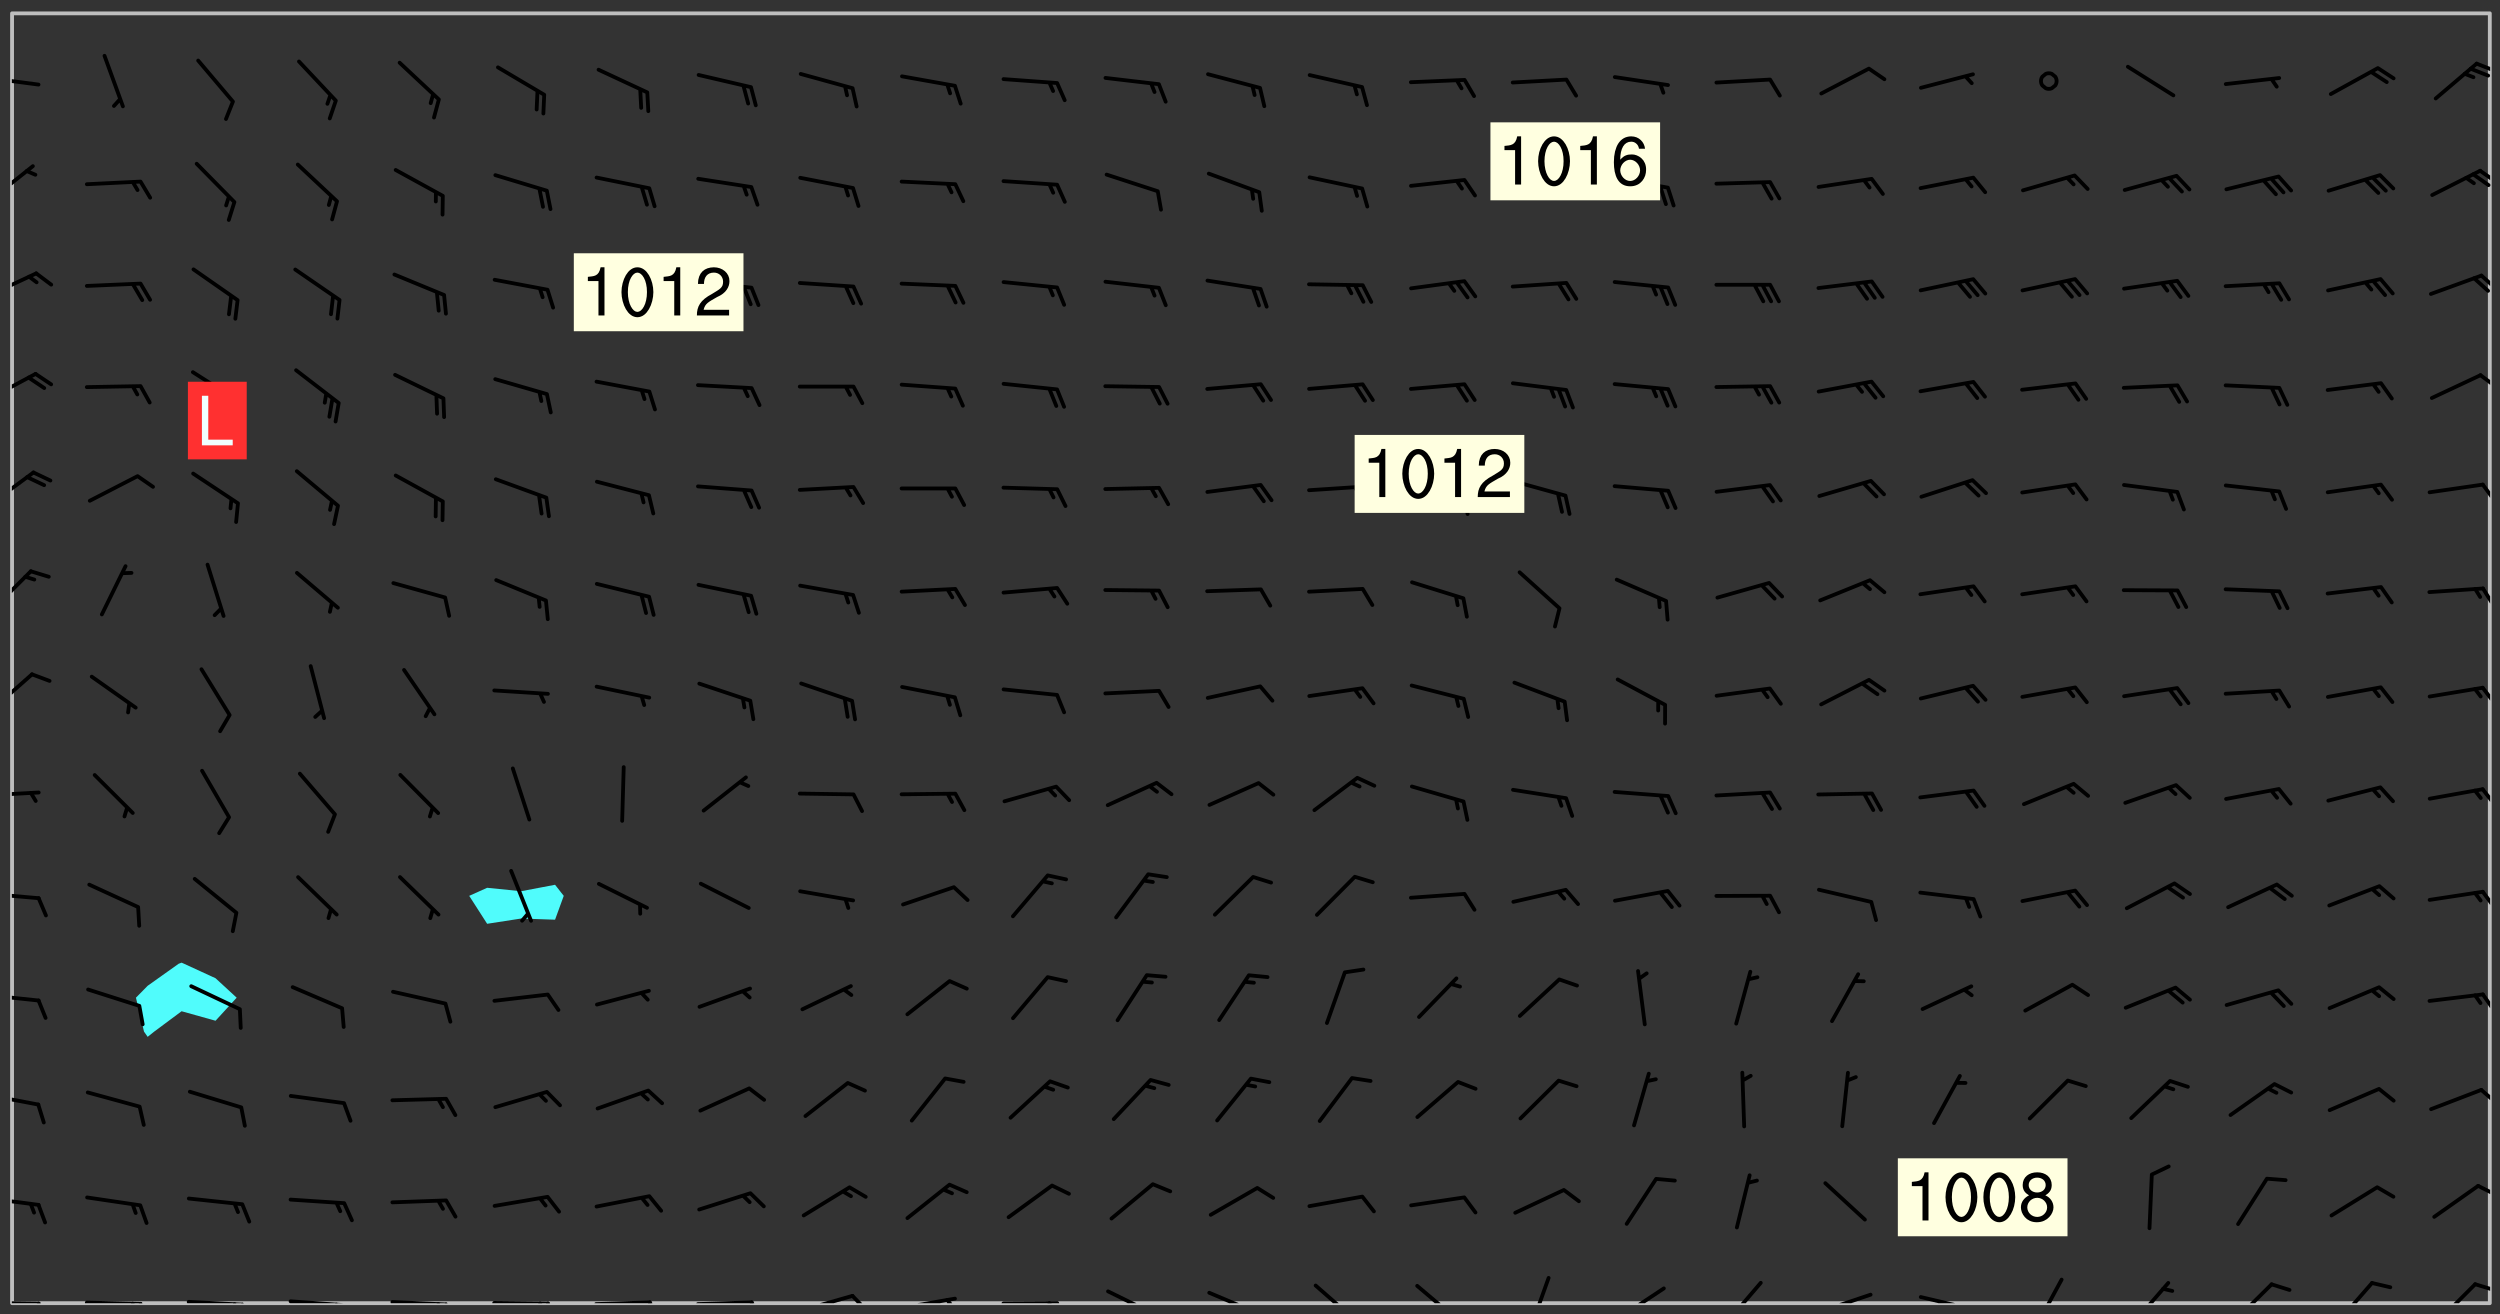 <svg xmlns="http://www.w3.org/2000/svg" role="img" xmlns:xlink="http://www.w3.org/1999/xlink" viewBox="142.45 309.95 326.84 171.84"><rect x="142.45" y="309.95" width="326.84" height="171.84" fill="#333333" stroke="none"/><defs><clipPath id="clip2"><path d="M 144 311.672 L 145 311.672 L 145 480.328 L 144 480.328 Z M 144 311.672"/></clipPath><clipPath id="clip3"><path d="M 144 311.672 L 468 311.672 L 468 480.328 L 144 480.328 Z M 144 311.672"/></clipPath><clipPath id="clip4"><path d="M 467 311.672 L 468 311.672 L 468 480.328 L 467 480.328 Z M 467 311.672"/></clipPath><clipPath id="clip5"><path d="M 144 480 L 148 480 L 148 480.328 L 144 480.328 Z M 144 480"/></clipPath><clipPath id="clip6"><path d="M 147 480 L 149 480 L 149 480.328 L 147 480.328 Z M 147 480"/></clipPath><clipPath id="clip7"><path d="M 153 479 L 162 479 L 162 480.328 L 153 480.328 Z M 153 479"/></clipPath><clipPath id="clip8"><path d="M 160 480 L 163 480 L 163 480.328 L 160 480.328 Z M 160 480"/></clipPath><clipPath id="clip9"><path d="M 159 480 L 161 480 L 161 480.328 L 159 480.328 Z M 159 480"/></clipPath><clipPath id="clip10"><path d="M 166 479 L 175 479 L 175 480.328 L 166 480.328 Z M 166 479"/></clipPath><clipPath id="clip11"><path d="M 173 480 L 176 480 L 176 480.328 L 173 480.328 Z M 173 480"/></clipPath><clipPath id="clip12"><path d="M 172 480 L 174 480 L 174 480.328 L 172 480.328 Z M 172 480"/></clipPath><clipPath id="clip13"><path d="M 180 479 L 188 479 L 188 480.328 L 180 480.328 Z M 180 479"/></clipPath><clipPath id="clip14"><path d="M 187 480 L 189 480 L 189 480.328 L 187 480.328 Z M 187 480"/></clipPath><clipPath id="clip15"><path d="M 186 480 L 188 480 L 188 480.328 L 186 480.328 Z M 186 480"/></clipPath><clipPath id="clip16"><path d="M 193 479 L 202 479 L 202 480.328 L 193 480.328 Z M 193 479"/></clipPath><clipPath id="clip17"><path d="M 200 480 L 203 480 L 203 480.328 L 200 480.328 Z M 200 480"/></clipPath><clipPath id="clip18"><path d="M 199 480 L 201 480 L 201 480.328 L 199 480.328 Z M 199 480"/></clipPath><clipPath id="clip19"><path d="M 206 480 L 215 480 L 215 480.328 L 206 480.328 Z M 206 480"/></clipPath><clipPath id="clip20"><path d="M 213 480 L 216 480 L 216 480.328 L 213 480.328 Z M 213 480"/></clipPath><clipPath id="clip21"><path d="M 212 480 L 214 480 L 214 480.328 L 212 480.328 Z M 212 480"/></clipPath><clipPath id="clip22"><path d="M 220 479 L 228 479 L 228 480.328 L 220 480.328 Z M 220 479"/></clipPath><clipPath id="clip23"><path d="M 227 479 L 229 479 L 229 480.328 L 227 480.328 Z M 227 479"/></clipPath><clipPath id="clip24"><path d="M 233 479 L 241 479 L 241 480.328 L 233 480.328 Z M 233 479"/></clipPath><clipPath id="clip25"><path d="M 240 479 L 243 479 L 243 480.328 L 240 480.328 Z M 240 479"/></clipPath><clipPath id="clip26"><path d="M 246 479 L 255 479 L 255 480.328 L 246 480.328 Z M 246 479"/></clipPath><clipPath id="clip27"><path d="M 253 479 L 256 479 L 256 480.328 L 253 480.328 Z M 253 479"/></clipPath><clipPath id="clip28"><path d="M 260 479 L 268 479 L 268 480.328 L 260 480.328 Z M 260 479"/></clipPath><clipPath id="clip29"><path d="M 266 479 L 268 479 L 268 480.328 L 266 480.328 Z M 266 479"/></clipPath><clipPath id="clip30"><path d="M 273 480 L 281 480 L 281 480.328 L 273 480.328 Z M 273 480"/></clipPath><clipPath id="clip31"><path d="M 279 480 L 281 480 L 281 480.328 L 279 480.328 Z M 279 480"/></clipPath><clipPath id="clip32"><path d="M 287 478 L 294 478 L 294 480.328 L 287 480.328 Z M 287 478"/></clipPath><clipPath id="clip33"><path d="M 300 478 L 308 478 L 308 480.328 L 300 480.328 Z M 300 478"/></clipPath><clipPath id="clip34"><path d="M 314 477 L 320 477 L 320 480.328 L 314 480.328 Z M 314 477"/></clipPath><clipPath id="clip35"><path d="M 327 477 L 334 477 L 334 480.328 L 327 480.328 Z M 327 477"/></clipPath><clipPath id="clip36"><path d="M 342 476 L 346 476 L 346 480.328 L 342 480.328 Z M 342 476"/></clipPath><clipPath id="clip37"><path d="M 353 478 L 361 478 L 361 480.328 L 353 480.328 Z M 353 478"/></clipPath><clipPath id="clip38"><path d="M 367 477 L 373 477 L 373 480.328 L 367 480.328 Z M 367 477"/></clipPath><clipPath id="clip39"><path d="M 380 478 L 388 478 L 388 480.328 L 380 480.328 Z M 380 478"/></clipPath><clipPath id="clip40"><path d="M 393 479 L 401 479 L 401 480.328 L 393 480.328 Z M 393 479"/></clipPath><clipPath id="clip41"><path d="M 408 476 L 413 476 L 413 480.328 L 408 480.328 Z M 408 476"/></clipPath><clipPath id="clip42"><path d="M 421 477 L 427 477 L 427 480.328 L 421 480.328 Z M 421 477"/></clipPath><clipPath id="clip43"><path d="M 434 477 L 440 477 L 440 480.328 L 434 480.328 Z M 434 477"/></clipPath><clipPath id="clip44"><path d="M 447 477 L 453 477 L 453 480.328 L 447 480.328 Z M 447 477"/></clipPath><clipPath id="clip45"><path d="M 460 477 L 467 477 L 467 480.328 L 460 480.328 Z M 460 477"/></clipPath><clipPath id="clip46"><path d="M 465 477 L 468 477 L 468 479 L 465 479 Z M 465 477"/></clipPath><clipPath id="clip47"><path d="M 144 466 L 148 466 L 148 468 L 144 468 Z M 144 466"/></clipPath><clipPath id="clip48"><path d="M 466 464 L 468 464 L 468 467 L 466 467 Z M 466 464"/></clipPath><clipPath id="clip49"><path d="M 144 452 L 148 452 L 148 455 L 144 455 Z M 144 452"/></clipPath><clipPath id="clip50"><path d="M 466 452 L 468 452 L 468 455 L 466 455 Z M 466 452"/></clipPath><clipPath id="clip51"><path d="M 144 439 L 148 439 L 148 442 L 144 442 Z M 144 439"/></clipPath><clipPath id="clip52"><path d="M 466 439 L 468 439 L 468 443 L 466 443 Z M 466 439"/></clipPath><clipPath id="clip53"><path d="M 144 426 L 148 426 L 148 428 L 144 428 Z M 144 426"/></clipPath><clipPath id="clip54"><path d="M 466 426 L 468 426 L 468 429 L 466 429 Z M 466 426"/></clipPath><clipPath id="clip55"><path d="M 144 413 L 148 413 L 148 415 L 144 415 Z M 144 413"/></clipPath><clipPath id="clip56"><path d="M 466 412 L 468 412 L 468 416 L 466 416 Z M 466 412"/></clipPath><clipPath id="clip57"><path d="M 144 397 L 147 397 L 147 404 L 144 404 Z M 144 397"/></clipPath><clipPath id="clip58"><path d="M 466 399 L 468 399 L 468 403 L 466 403 Z M 466 399"/></clipPath><clipPath id="clip59"><path d="M 144 384 L 147 384 L 147 390 L 144 390 Z M 144 384"/></clipPath><clipPath id="clip60"><path d="M 466 386 L 468 386 L 468 390 L 466 390 Z M 466 386"/></clipPath><clipPath id="clip61"><path d="M 144 371 L 148 371 L 148 377 L 144 377 Z M 144 371"/></clipPath><clipPath id="clip62"><path d="M 466 373 L 468 373 L 468 376 L 466 376 Z M 466 373"/></clipPath><clipPath id="clip63"><path d="M 144 358 L 148 358 L 148 363 L 144 363 Z M 144 358"/></clipPath><clipPath id="clip64"><path d="M 466 358 L 468 358 L 468 361 L 466 361 Z M 466 358"/></clipPath><clipPath id="clip65"><path d="M 144 345 L 148 345 L 148 349 L 144 349 Z M 144 345"/></clipPath><clipPath id="clip66"><path d="M 466 345 L 468 345 L 468 348 L 466 348 Z M 466 345"/></clipPath><clipPath id="clip67"><path d="M 144 331 L 147 331 L 147 337 L 144 337 Z M 144 331"/></clipPath><clipPath id="clip68"><path d="M 466 332 L 468 332 L 468 334 L 466 334 Z M 466 332"/></clipPath><clipPath id="clip69"><path d="M 465 332 L 468 332 L 468 335 L 465 335 Z M 465 332"/></clipPath><clipPath id="clip70"><path d="M 144 319 L 148 319 L 148 322 L 144 322 Z M 144 319"/></clipPath><clipPath id="clip71"><path d="M 465 318 L 468 318 L 468 320 L 465 320 Z M 465 318"/></clipPath><g id="surface578" clip-path="url(#clip1)"><path fill="#fff" fill-opacity="0" fill-rule="evenodd" d="M 0 0 L 1000 0 L 1000 1000 L 0 1000 Z M 0 0"/><path fill="#d3d3d3" fill-opacity="0" fill-rule="evenodd" d="M162.152 355.867L161.918 356.16 161.977 356.395 162.094 356.566 162.27 356.801 162.562 357.148 162.676 357.207 162.793 357.035 162.852 356.801 163.027 356.625 163.492 356.449 164.191 356.449 164.426 356.742 164.715 357.559 164.773 357.734 164.949 357.965 165.301 358.199 166 358.898 166.172 359.074 166.406 359.422 166.641 359.832 166.93 360.414 167.34 360.879 167.57 361.113 167.805 361.289 167.922 361.52 168.098 361.812 168.27 362.977 168.27 363.211 168.328 363.5 168.387 363.617 168.504 363.734 168.852 364.145 168.969 364.316 169.145 364.492 169.32 364.727 169.438 364.898 169.609 365.25 169.668 365.484 169.902 365.891 170.137 365.832 169.961 366.008 169.902 366.938 169.32 366.938 169.086 366.824 168.738 366.938 168.621 367.055 168.562 367.348 168.504 367.523 168.387 367.695 167.922 367.988 167.863 368.223 167.805 368.336 167.805 368.98 167.863 369.152 167.863 369.562 167.922 369.621 167.922 370.027 167.98 370.434 168.098 370.609 168.156 370.668 168.387 371.309 168.328 371.602 168.328 372.301 168.27 372.883 168.27 373.117 168.211 373.348 168.156 373.699 168.156 375.621 168.211 375.738 168.637 375.738 168.27 375.855 168.246 376.207 169.137 377.375 170.879 377.914 172.219 378.273 172.219 378.812 172.309 379.621 172.844 380.336 174.363 380.605 175.254 380.52 175.344 381.684 175.879 381.863 177.039 381.684 179.094 380.699 180.254 380.336 182.133 380.16 183.828 379.98 183.648 380.699 182.133 380.785 180.883 380.875 180.078 381.145 179.004 381.953 179.273 382.672 179.809 383.57 179.629 384.195 179.363 385.004 179.629 386.082 180.254 386.98 181.059 387.16 182.309 386.98 182.043 387.703 182.141 388.207 182.195 388.5 182.195 388.672 182.254 388.965 182.254 389.371 182.43 389.488 182.781 389.605 183.188 389.605 183.48 389.43 183.594 389.312 183.652 389.195 183.77 388.965 183.828 388.789 184.18 388.324 184.41 388.148 184.586 388.09 184.762 388.148 184.82 388.324 184.938 389.312 184.992 389.781 185.051 389.953 185.168 390.188 185.344 390.246 186.16 390.305 186.449 390.305 186.566 390.539 186.625 390.945 186.684 391.297 186.684 392.402 186.801 392.695 186.918 393.043 187.207 393.742 187.383 394.094 187.965 394.848 188.316 395.023 188.488 395.082 188.957 395.316 189.598 395.781 189.945 396.016 190.238 396.191 190.531 396.246 190.762 396.309 191.578 396.656 191.871 396.832 191.984 397.004 192.336 397.355 192.453 397.531 192.977 398.172 192.977 398.461 193.035 398.812 193.035 399.16 193.094 399.512 193.152 399.801 193.27 399.859 193.441 399.918 193.617 399.918 194.199 400.152 194.375 400.27 194.551 400.559 194.727 400.793 194.84 401.027 195.133 401.258 195.25 401.375 195.25 401.785 195.309 401.84 195.598 402.074 195.832 402.191 195.891 402.309 196.008 402.48 196.066 402.598 196.297 402.832 196.355 403.008 196.59 403.066 196.707 403.125 196.59 403.238 196.531 403.355 196.531 403.473 196.414 403.766 196.297 404.055 196.297 404.637 196.473 404.754 196.59 404.812 196.648 404.93 196.766 405.047 196.879 405.105 197.055 405.453 197.113 405.805 197.172 406.211 197.172 406.387 197.113 406.562 196.996 407.262 196.996 407.434 197.113 407.609 197.406 407.902 197.812 407.902 197.988 408.02 198.105 408.191 198.223 408.484 198.223 408.719 197.695 408.719 197.465 408.484 197.23 408.484 197.055 408.543 196.996 409.242 197.055 409.59 197.172 409.766 197.348 410.176 197.465 410.406 197.754 410.875 197.93 410.93 198.453 410.93 198.688 410.988 199.445 411.629 199.504 411.922 199.504 412.156 199.562 412.215 199.793 412.562 199.793 412.914 199.676 413.086 199.676 413.379 199.969 413.668 200.262 413.844 200.434 413.902 200.727 414.078 201.02 414.195 201.602 414.602 201.891 414.836 202.184 415.012 202.402 415.172 202.418 415.184 202.648 415.359 203.289 415.883 203.465 416.117 203.582 416.293 203.758 416.469 203.871 416.641 203.871 417.281 203.988 417.457 204.457 417.574 205.039 417.691 205.273 417.75 205.504 417.863 205.797 417.98 205.91 418.039 206.496 418.391 206.785 418.562 206.961 418.625 207.137 418.68 207.312 418.738 208.012 419.09 208.301 419.266 208.535 419.32 208.824 419.496 209.059 419.613 209.699 420.02 209.992 420.137 210.164 420.195 210.398 420.254 210.809 420.312 211.039 420.371 211.273 420.488 211.332 420.66 210.922 420.836 211.391 420.895 211.449 421.188 211.562 421.422 211.738 421.477 211.973 421.535 212.148 421.594 212.555 421.711 213.195 421.945 213.312 422.117 213.371 422.352 213.371 422.527 213.312 422.645 213.254 423.051 213.488 423.285 213.605 423.344 213.953 423.461 214.594 423.691 214.77 423.809 215.059 423.926 215.234 424.102 215.469 424.566 216.051 425.672 216.227 425.848 216.574 426.023 216.75 426.141 217.102 426.258 218.148 426.781 218.383 426.84 218.848 426.953 219.141 427.012 219.605 427.188 220.363 427.77 220.598 428.004 220.945 428.469 221.121 428.645 221.41 428.879 222.227 429.578 222.52 429.754 222.809 430.043 223.102 430.219 223.395 430.508 224.09 431.148 224.266 431.324 224.559 431.559 224.848 431.793 225.316 432.082 225.957 432.664 226.305 432.898 226.539 433.191 226.887 433.539 227.238 434.004 228.172 434.996 228.52 435.402 228.637 435.578 228.871 435.637 228.984 435.754 229.629 435.93 229.859 436.043 230.094 436.102 230.387 436.277 230.617 436.395 231.551 437.094 231.957 437.5 232.191 437.676 232.598 437.852 232.832 437.969 233.648 438.316 233.996 438.551 234.23 438.668 234.523 438.957 234.754 439.074 235.512 439.426 235.863 439.598 236.094 439.656 236.387 439.773 236.621 439.832 237.492 440.008 238.309 440.008 238.777 440.238 238.949 440.297 239.824 440.996 240.289 441.113 240.582 441.172 240.758 441.23 240.988 441.289 241.457 441.348 241.805 441.406 242.156 441.465 242.562 441.523 242.855 441.523 243.027 441.582 243.027 441.812 243.203 441.988 243.496 441.988 243.844 442.047 244.195 442.105 244.895 442.223 245.535 442.223 246 441.988 246.293 441.812 246.465 441.695 246.875 441.523 247.164 441.348 248.098 440.883 248.566 440.59 249.09 440.297 249.555 440.125 250.02 439.949 251.07 439.484 251.359 439.367 251.77 439.25 252.059 439.133 252.586 438.957 254.102 438.258 254.684 437.91 254.973 437.852 255.266 437.793 255.613 437.676 256.488 437.445 256.84 437.328 256.953 437.328 257.188 437.27 258.062 437.035 258.297 436.977 259.109 436.977 259.461 436.918 260.277 436.801 260.449 436.742 260.801 436.688 261.094 436.629 261.324 436.57 262.141 436.395 262.316 436.336 262.664 436.336 262.898 436.277 263.363 436.16 264.121 435.988 264.355 435.93 264.703 435.93 265.113 435.812 265.402 435.754 266.688 435.695 266.977 435.695 267.387 435.637 267.617 435.578 267.793 435.578 268.668 435.461 269.074 435.461 269.484 435.344 269.832 435.344 270.184 435.23 271.055 435.172 272.805 435.172 273.852 435.461 274.262 435.578 274.551 435.695 274.902 435.812 275.191 435.93 276.242 436.102 276.531 436.16 276.824 436.16 277.117 436.219 277.289 436.277 277.699 436.336 277.871 436.395 277.988 436.453 278.105 436.453 278.223 436.512 278.574 436.57 278.688 436.57 279.098 436.637 281.02 437.031 282.945 437.426 284.465 437.875 286.16 438.594 288.305 439.398 289.91 438.68 291.34 437.875 292.5 436.797 293.75 436.348 296.785 435.629 298.66 435.27 300.805 433.922 303.039 432.668 305.539 431.41 307.234 430.961 309.02 430.781 310.18 430.512 310.805 431.051 312.145 430.781 312.859 429.793 313.844 428.449 314.289 428.27 315.094 427.91 316.969 427.371 318.754 426.922 320.004 426.652 321.164 426.562 322.863 426.473 324.824 426.203 326.074 426.113 326.613 426.113 327.238 426.023 328.129 426.023 330.273 425.844 332.684 425.664 335.273 425.574 336.969 425.754 338.578 425.844 340.008 426.203 341.168 426.922 343.043 427.91 344.203 429.438 344.469 430.152 345.098 430.242 345.453 431.141 345.988 431.68 346.523 433.207 347.598 433.566 348.133 433.566 347.328 434.102 347.418 435.809 348.133 438.504 349.023 439.309 349.918 440.297 350.633 441.555 352.418 442.094 353.938 441.914 354.293 443.258 355.902 442.453 356.883 441.914 357.152 442.184 357.469 441.969 357.688 441.824 358.488 442.273 358.938 441.914 359.293 441.914 359.828 441.645 360.367 440.926 360.902 440.656 361.527 439.668 362.688 440.117 363.527 440.488 364.922 441.105 366.617 440.926 368.223 440.926 370.008 441.016 370.188 439.309 370.723 437.965 371.527 438.234 372.02 439.082 372.422 439.488 372.332 440.027 372.332 440.387 373.047 440.836 373.758 440.566 375.188 440.566 375.547 441.555 375.992 442.812 376.707 444.156 377.957 444.785 379.652 445.414 380.367 445.234 380.547 444.695 381.527 444.605 381.977 444.965 382.062 446.223 381.797 446.852 381.262 447.031 381.262 447.57 381.977 448.555 382.242 449.094 383.227 450.082 384.027 451.16 383.762 451.52 383.672 452.418 383.047 454.75 382.691 456.816 382.602 458.609 382.422 459.328 382.332 459.867 382.332 461.305 381.352 463.188 380.992 464.895 380.457 465.793 379.652 466.961 379.387 467.5 381.441 468.754 381.527 469.113 381.172 469.652 381.082 469.473 381.082 470.281 381.172 471.719 380.727 472.434 379.652 472.527 379.387 473.242 379.922 474.141 380.727 474.859 381.887 475.668 383.227 475.938 383.672 476.297 383.316 476.746 381.527 476.656 380.277 476.207 379.562 475.488 378.938 475.398 378.762 478.988 378.574 480.297 467.934 480.297 467.934 311.703 412.664 311.703 412.664 360.785 413.426 360.91 416.715 361.453 418.738 364.289 418.738 367.043 421.09 367.375 423.438 367.707 427.488 367.707 426.109 371.867 424.086 372.574 422.062 373.277 421.52 373.621 418.926 375.238 418.738 375.355 416.715 373.277 415.984 370.535 413.312 368.457 411.938 364.957 411.871 364.875 409.914 362.203 412.664 360.785 412.664 311.703 294.422 311.703 294.422 403.117 294.539 403.148 294.672 403.16 294.746 403.234 294.852 403.281 294.941 403.34 295.027 403.398 295.117 403.457 295.414 403.754 295.473 403.844 295.504 403.961 295.531 404.078 295.547 404.215 295.516 404.332 295.457 404.422 295.398 404.508 295.355 404.613 295.309 404.715 295.281 404.836 295.281 404.98 295.457 405.25 295.605 405.398 295.68 405.484 295.754 405.559 295.797 405.664 295.859 405.754 295.918 405.84 295.961 405.945 296.02 406.035 296.066 406.137 296.109 406.242 296.168 406.328 296.285 406.508 296.359 406.582 296.422 406.668 296.48 406.758 296.523 406.863 296.582 406.953 296.641 407.039 296.703 407.129 296.762 407.219 296.805 407.32 296.922 407.5 296.996 407.574 297.055 407.66 297.129 407.734 297.219 407.793 297.324 407.84 297.473 407.84 297.605 407.824 297.738 407.84 297.84 407.793 297.914 407.719 297.961 407.617 297.945 407.484 297.945 407.336 297.898 407.23 297.871 407.113 297.824 407.012 297.797 406.891 297.754 406.789 297.691 406.699 297.648 406.598 297.605 406.492 297.574 406.375 297.559 406.242 297.547 406.105 297.633 406.047 297.691 405.961 297.812 405.93 297.855 406.035 297.871 406.168 297.871 406.285 297.93 406.387 297.988 406.477 298.078 406.535 298.227 406.684 298.285 406.773 298.328 406.879 298.316 406.98 298.402 407.039 298.508 407.086 298.594 407.145 298.684 407.203 298.758 407.277 298.641 407.305 298.535 407.352 298.449 407.41 298.375 407.484 298.316 407.574 298.254 407.66 298.227 407.781 298.18 407.883 298.137 407.988 298.105 408.105 298.094 408.238 298.078 408.371 298.078 408.52 298.105 408.637 298.152 408.742 298.195 408.844 298.254 408.934 298.328 409.008 298.418 409.066 298.492 409.141 298.582 409.199 298.641 409.289 298.684 409.395 298.73 409.496 298.848 409.527 298.98 409.543 299.129 409.543 299.246 409.512 299.352 409.555 299.395 409.66 299.441 409.762 299.469 409.883 299.5 410 299.527 410.117 299.559 410.238 299.586 410.355 299.691 410.398 299.793 410.445 299.926 410.43 300.074 410.578 300.137 410.664 300.211 410.738 300.281 410.812 300.371 410.875 300.477 410.918 300.578 410.961 300.695 410.992 300.832 411.008 300.949 410.977 301.023 410.902 301.051 410.785 301.039 410.652 301.008 410.531 300.98 410.414 301.023 410.309 301.141 410.309 301.23 410.371 301.348 410.398 301.496 410.398 301.629 410.414 301.777 410.414 301.91 410.43 302.043 410.414 302.191 410.414 302.324 410.398 302.457 410.387 302.594 410.398 302.711 410.371 302.844 410.355 303.035 410.297 302.977 410.473 302.961 410.605 302.934 410.727 302.918 410.859 302.859 410.945 302.727 410.961 302.621 411.008 302.516 411.051 302.398 411.082 302.281 411.109 302.016 411.141 301.867 411.141 301.734 411.156 301.66 411.23 301.719 411.316 301.867 411.465 301.984 411.645 302.059 411.715 302.148 411.777 302.238 411.836 302.324 411.895 302.414 411.953 302.516 411.996 302.621 412.059 302.727 412.102 302.812 412.16 302.918 412.207 303.02 412.25 303.199 412.367 303.258 412.457 303.215 412.559 303.168 412.664 303.184 412.797 303.406 413.02 303.465 413.109 303.508 413.211 303.539 413.332 303.582 413.434 303.598 413.566 303.629 413.684 303.641 413.82 303.672 413.938 303.82 414.086 303.922 414.129 304.027 414.172 304.145 414.203 304.277 414.219 304.414 414.234 304.531 414.234 304.648 414.203 304.738 414.145 304.781 414.039 304.828 413.938 304.871 413.832 304.902 413.715 304.914 413.582 304.914 413.434 304.902 413.301 304.887 413.168 304.855 413.051 304.812 412.945 304.766 412.84 304.723 412.738 304.68 412.633 304.664 412.5 304.68 412.367 304.707 412.25 304.738 412.133 304.766 412.012 304.812 411.91 304.902 411.852 304.988 411.789 305.062 411.715 305.152 411.656 305.375 411.434 305.434 411.348 305.508 411.273 305.625 411.094 305.684 411.008 305.684 410.859 305.609 410.785 305.508 410.738 305.402 410.695 305.301 410.652 305.242 410.562 305.195 410.457 305.168 410.34 305.258 410.281 305.375 410.25 305.477 410.207 305.656 410.09 305.805 409.941 305.816 409.809 305.805 409.703 305.715 409.645 305.582 409.66 305.434 409.66 305.301 409.676 305.168 409.66 305.047 409.629 304.961 409.57 304.887 409.496 304.828 409.406 304.766 409.32 304.648 409.141 304.59 409.055 304.621 408.934 304.707 408.875 304.828 408.844 304.887 408.758 304.887 408.637 304.855 408.52 304.797 408.43 304.738 408.344 304.691 408.238 304.664 408.121 304.648 407.988 304.707 407.898 304.781 407.824 304.871 407.766 304.988 407.586 305.062 407.512 305.121 407.426 305.27 407.277 305.391 407.246 305.523 407.23 305.656 407.246 305.73 407.32 305.773 407.426 305.789 407.559 305.758 407.676 305.641 407.707 305.508 407.719 305.359 407.867 305.316 407.973 305.27 408.074 305.242 408.195 305.211 408.312 305.211 408.461 305.242 408.578 305.285 408.684 305.344 408.773 305.418 408.844 305.492 408.918 305.609 408.949 305.73 408.977 305.848 408.949 305.98 408.934 306.098 408.934 306.188 408.992 306.262 409.066 306.309 409.172 306.367 409.258 306.469 409.305 306.602 409.32 306.707 409.363 306.793 409.422 306.781 409.527 306.707 409.602 306.527 409.719 306.469 409.809 306.379 409.867 306.309 409.941 306.234 410.016 306.172 410.105 306.145 410.223 306.129 410.355 306.145 410.488 306.129 410.621 306.129 410.77 306.145 410.902 306.172 411.02 306.203 411.141 306.277 411.215 306.367 411.273 306.453 411.332 306.543 411.391 306.66 411.422 306.66 411.508 306.559 411.555 306.469 411.613 306.203 411.645 306.086 411.672 305.938 411.672 305.832 411.715 305.73 411.762 305.672 411.852 305.609 412.086 305.598 412.219 305.566 412.34 305.551 412.473 305.551 412.766 305.539 412.898 305.551 413.035 305.566 413.168 305.699 413.184 305.832 413.195 305.953 413.227 306.039 413.285 306.113 413.359 306.16 413.465 306.203 413.566 306.219 413.699 306.219 414.145 306.203 414.277 306.203 414.723 306.234 414.988 306.262 415.105 306.277 415.238 306.309 415.355 306.395 415.566 306.426 415.832 306.426 415.98 306.395 416.098 306.367 416.215 306.336 416.336 306.309 416.453 306.277 416.57 306.246 416.691 306.234 416.824 306.219 416.957 306.309 417.016 306.426 416.984 306.527 417 306.574 417.105 306.543 417.371 306.543 417.812 306.5 417.918 306.453 418.023 306.41 418.125 306.367 418.23 306.309 418.316 306.277 418.438 306.234 418.555 306.203 418.672 306.188 418.805 306.203 418.938 306.262 419.027 306.367 419.074 306.453 419.133 306.512 419.219 306.5 419.355 306.469 419.473 306.426 419.574 306.426 420.02 306.41 420.152 306.41 420.301 306.379 420.418 306.336 420.523 306.309 420.641 306.262 420.746 306.219 420.848 306.188 420.969 306.16 421.086 306.129 421.219 306.098 421.336 306.07 421.453 306.027 421.559 305.996 421.676 305.965 421.797 305.953 421.93 305.938 422.062 305.938 422.359 305.965 422.477 305.965 422.625 306.012 423.023 306.039 423.141 306.098 423.23 306.219 423.262 306.367 423.262 306.5 423.246 306.559 423.336 306.559 423.453 306.5 423.543 306.41 423.602 306.309 423.645 306.203 423.691 306.113 423.75 306.027 423.809 305.891 423.824 305.773 423.793 305.641 423.777 305.539 423.824 305.477 423.91 305.465 424.047 305.449 424.18 305.418 424.297 305.391 424.414 305.375 424.547 305.344 424.668 305.344 424.965 305.359 425.098 305.391 425.215 305.391 425.363 305.402 425.496 305.402 425.645 305.375 425.762 305.328 425.863 305.301 425.984 305.27 426.102 305.211 426.191 305.137 426.266 305.035 426.309 304.93 426.355 304.812 426.383 304.691 426.414 304.59 426.367 304.648 426.281 304.754 426.234 304.781 426.117 304.812 426 304.84 425.879 304.871 425.762 304.871 425.613 304.887 425.48 304.855 425.363 304.812 425.258 304.707 425.273 304.633 425.348 304.531 425.391 304.441 425.453 304.367 425.527 304.324 425.629 304.309 425.762 304.277 425.879 304.25 426 304.219 426.117 304.191 426.234 304.16 426.355 304.133 426.473 304.102 426.59 304.059 426.695 303.969 426.754 303.879 426.754 303.762 426.723 303.73 426.637 303.746 426.5 303.715 426.383 303.715 426.234 303.703 426.102 303.703 425.953 303.641 425.719 303.613 425.598 303.57 425.496 303.523 425.391 303.465 425.305 303.406 425.215 303.363 425.109 303.301 425.023 303.152 424.875 303.082 424.801 302.977 424.754 302.871 424.711 302.77 424.668 302.473 424.371 302.383 424.297 302.297 424.238 302.191 424.195 302.102 424.133 302.016 424.074 301.91 424.031 301.82 423.973 301.734 423.91 301.66 423.84 301.555 423.793 301.469 423.734 301.363 423.691 301.273 423.629 301.172 423.586 301.066 423.543 300.98 423.484 300.875 423.438 300.77 423.395 300.668 423.348 300.578 423.289 300.477 423.246 300.371 423.203 300.281 423.141 300.164 423.113 300.031 423.098 299.898 423.113 299.75 423.113 299.617 423.129 299.5 423.098 299.41 423.039 299.336 422.965 299.246 422.906 299.145 422.859 298.996 422.859 298.875 422.832 298.773 422.789 298.699 422.715 298.582 422.535 298.492 422.477 298.391 422.434 298.301 422.371 298.195 422.328 298.105 422.27 298.02 422.211 297.914 422.164 297.855 422.078 297.797 421.988 297.754 421.883 297.707 421.781 297.633 421.707 297.547 421.648 297.473 421.574 297.383 421.516 297.16 421.293 297.117 421.188 297.086 420.922 297.191 420.879 297.336 420.879 297.441 420.922 297.516 420.996 297.605 421.055 297.691 421.113 297.797 421.16 297.887 421.219 298.035 421.367 298.105 421.441 298.254 421.59 298.316 421.676 298.391 421.75 298.477 421.809 298.551 421.883 298.641 421.945 298.73 422.004 298.816 422.062 299.086 422.238 299.188 422.285 299.293 422.328 299.395 422.371 299.441 422.297 299.5 422.211 299.574 422.137 299.645 422.062 299.75 422.105 299.824 422.18 299.883 422.27 299.926 422.371 299.973 422.477 300.016 422.582 300.137 422.609 300.254 422.582 300.328 422.492 300.371 422.387 300.43 422.297 300.504 422.223 300.609 422.18 300.727 422.152 300.859 422.164 300.949 422.223 301.098 422.371 301.156 422.461 301.199 422.566 301.246 422.668 301.289 422.773 301.332 422.875 301.438 422.922 301.543 422.965 301.676 422.98 301.762 422.922 301.82 422.832 301.895 422.758 302 422.715 302.117 422.742 302.223 422.789 302.324 422.832 302.43 422.875 302.531 422.922 302.711 423.039 302.711 423.156 302.695 423.289 302.711 423.422 302.727 423.559 302.785 423.645 302.887 423.691 303.008 423.719 303.125 423.75 303.273 423.75 303.391 423.719 303.449 423.629 303.629 423.512 303.688 423.422 303.762 423.348 303.82 423.262 303.938 423.082 304.117 422.965 304.234 422.996 304.324 423.055 304.367 423.129 304.352 423.262 304.352 423.379 304.441 423.438 304.59 423.438 304.723 423.422 304.855 423.41 305.121 423.379 305.227 423.336 305.344 423.305 305.465 423.277 305.539 423.203 305.609 423.129 305.672 423.039 305.656 422.934 305.609 422.832 305.508 422.789 305.402 422.773 305.285 422.801 305.02 422.832 304.871 422.832 304.797 422.758 304.707 422.699 304.59 422.668 304.473 422.641 304.34 422.625 304.191 422.625 304.059 422.641 303.762 422.641 303.656 422.594 303.508 422.445 303.465 422.344 303.406 422.254 303.629 422.031 303.715 421.973 303.82 421.93 303.938 421.898 304.07 421.883 304.203 421.898 304.34 421.914 304.441 421.957 304.574 421.945 304.664 421.883 304.766 421.84 304.828 421.75 304.781 421.648 304.691 421.59 304.574 421.559 304.473 421.516 304.414 421.426 304.352 421.336 304.352 421.219 304.367 421.086 304.473 421.039 304.547 420.969 304.547 420.848 304.457 420.789 304.426 420.672 304.516 420.613 304.59 420.539 304.633 420.434 304.691 420.344 304.738 420.242 304.754 420.109 304.754 419.961 304.707 419.855 304.664 419.754 304.574 419.695 304.441 419.68 304.34 419.637 304.203 419.621 304.086 419.59 303.641 419.59 303.508 419.574 303.375 419.562 303.242 419.547 303.125 419.516 302.977 419.516 302.844 419.5 302.711 419.488 302.445 419.457 302.324 419.414 302.238 419.355 302.164 419.281 302.164 419.133 302.176 419 302.281 418.953 302.383 418.91 302.516 418.895 302.668 418.895 302.801 418.879 303.094 418.879 303.215 418.91 303.316 418.953 303.406 419.012 303.641 419.074 303.762 419.027 303.852 418.969 303.953 418.926 304.086 418.91 304.191 418.953 304.293 419 304.426 419.012 304.547 418.984 304.691 418.984 304.812 418.953 304.93 418.926 305.035 418.879 305.109 418.805 305.195 418.746 305.344 418.598 305.402 418.512 305.449 418.406 305.477 418.289 305.492 418.184 305.391 418.141 305.301 418.082 305.184 418.051 305.078 418.008 304.988 417.945 304.914 417.859 304.84 417.785 304.738 417.742 304.633 417.695 304.531 417.652 304.473 417.562 304.426 417.461 304.34 417.25 304.277 417.164 304.219 417.074 304.145 417 304.059 416.941 303.789 416.941 303.672 416.973 303.582 417.031 303.48 417.074 303.348 417.09 303.242 417.074 303.215 416.957 303.152 416.867 303.035 416.836 302.934 416.793 302.785 416.645 302.754 416.527 302.738 416.422 302.812 416.348 302.992 416.23 303.109 416.203 303.227 416.172 303.363 416.188 303.465 416.23 303.57 416.273 303.672 416.32 303.777 416.363 303.895 416.395 304.027 416.41 304.145 416.438 304.277 416.453 304.383 416.438 304.473 416.379 304.398 416.305 304.293 416.262 304.219 416.188 304.145 416.098 303.996 415.949 303.91 415.891 303.82 415.832 303.746 415.758 303.656 415.699 303.555 415.652 303.434 415.625 303.332 415.578 303.227 415.535 303.109 415.504 303.008 415.461 302.887 415.43 302.738 415.43 302.621 415.461 302.516 415.504 302.43 415.566 302.25 415.684 302.164 415.742 302.074 415.801 301.969 415.848 301.883 415.906 301.777 415.949 301.676 415.992 301.57 416.039 301.496 416.113 301.438 416.203 301.379 416.289 301.332 416.395 301.273 416.48 301.199 416.555 301.066 416.543 300.949 416.512 300.832 416.512 300.758 416.586 300.668 416.645 300.594 416.719 300.504 416.777 300.418 416.836 300.312 416.883 300.211 416.926 300.074 416.941 299.973 416.898 299.824 416.75 299.719 416.703 299.633 416.703 299.527 416.75 299.426 416.793 299.305 416.824 299.188 416.793 299.113 416.719 299.113 416.602 299.145 416.48 299.219 416.41 299.277 416.32 299.352 416.246 299.469 416.215 299.574 416.172 299.867 416.172 300 416.156 300.137 416.141 300.238 416.098 300.328 416.039 300.43 415.992 300.52 415.934 300.652 415.922 300.742 415.98 300.875 415.992 300.965 415.934 301.051 415.875 301.156 415.832 301.246 415.773 301.332 415.711 301.422 415.652 301.57 415.504 301.629 415.418 301.688 415.328 301.793 415.285 301.926 415.27 302.043 415.297 302.164 415.328 302.223 415.27 302.281 415.18 302.312 414.914 302.34 414.797 302.445 414.809 302.578 414.824 302.68 414.781 302.77 414.723 302.828 414.633 302.902 414.559 302.961 414.469 303.008 414.367 303.02 414.234 303.008 414.102 302.961 413.996 302.812 413.848 302.754 413.758 302.695 413.672 302.652 413.566 302.652 413.121 302.668 412.988 302.668 412.84 302.68 412.707 302.621 412.648 302.531 412.707 302.43 412.664 302.25 412.547 302.164 412.488 302.102 412.398 302.043 412.309 301.969 412.234 301.883 412.176 301.762 412.207 301.66 412.219 301.555 412.266 301.469 412.324 301.363 412.367 301.215 412.516 301.125 412.574 301.039 412.633 300.949 412.695 300.844 412.738 300.711 412.754 300.711 412.633 300.816 412.59 300.934 412.559 301.008 412.488 301.051 412.383 301.051 412.234 301.023 412.117 300.875 411.969 300.742 411.953 300.594 411.953 300.477 411.984 300.371 412.027 300.27 412.07 300.18 412.133 300.062 412.16 299.988 412.086 300 411.953 299.957 411.852 299.914 411.746 299.824 411.688 299.707 411.715 299.586 411.746 299.469 411.777 299.367 411.82 299.246 411.852 299.145 411.895 299.039 411.938 298.949 411.996 298.848 412.012 298.848 411.895 298.863 411.762 298.805 411.672 298.73 411.715 298.582 411.863 298.523 411.953 298.449 412.027 298.402 412.133 298.359 412.234 298.285 412.309 298.227 412.398 298.152 412.473 298.094 412.559 298.02 412.633 297.93 412.695 297.855 412.766 297.781 412.84 297.68 412.855 297.547 412.871 297.441 412.828 297.441 412.707 297.59 412.559 297.633 412.457 297.691 412.367 297.738 412.266 297.781 412.16 297.84 412.07 297.871 411.953 297.914 411.852 297.945 411.73 297.973 411.613 298.02 411.508 298.062 411.406 298.105 411.301 298.18 411.23 298.27 411.168 298.359 411.109 298.461 411.066 298.758 411.066 299.023 411.035 299.129 410.992 299.055 410.918 298.938 410.887 298.832 410.844 298.742 410.785 298.641 410.738 298.551 410.68 298.449 410.637 298.344 410.594 298.254 410.531 298.168 410.473 298.062 410.43 297.961 410.387 297.84 410.355 297.723 410.324 297.621 410.281 297.5 410.25 297.398 410.207 297.309 410.148 297.266 410.043 297.25 409.91 297.352 409.867 297.484 409.852 297.621 409.867 297.754 409.852 297.855 409.809 297.914 409.719 297.93 409.613 297.84 409.555 297.766 409.48 297.664 409.438 297.574 409.379 297.426 409.23 297.383 409.125 297.367 408.992 297.367 408.699 297.309 408.609 297.219 408.551 297.145 408.477 297.102 408.371 297.07 408.254 297.012 408.164 296.938 408.09 296.82 408.062 296.746 407.988 296.656 407.93 296.566 407.867 296.48 407.809 296.406 407.734 296.348 407.648 296.301 407.543 296.215 407.484 296.066 407.336 295.871 407.277 295.738 407.293 295.637 407.336 295.562 407.41 295.516 407.512 295.473 407.617 295.414 407.707 295.355 407.793 295.059 408.09 294.969 408.148 294.883 408.148 294.82 408.062 294.777 407.957 294.809 407.84 294.867 407.75 294.895 407.633 294.883 407.5 294.793 407.438 294.688 407.484 294.57 407.512 294.453 407.543 294.184 407.719 294.082 407.766 293.965 407.793 293.859 407.84 293.77 407.898 293.668 407.941 293.609 407.855 293.562 407.75 293.578 407.617 293.625 407.512 293.695 407.438 293.77 407.367 293.828 407.277 293.828 407.129 293.785 407.023 293.547 407.023 293.445 407.07 293.414 407.188 293.387 407.305 293.355 407.426 293.281 407.469 293.148 407.484 293.074 407.438 293.031 407.336 292.988 407.23 292.941 407.129 292.898 407.023 292.777 407.055 292.676 407.098 292.543 407.113 292.426 407.145 292.32 407.188 292.23 407.246 292.129 407.293 292.008 407.32 291.875 407.336 291.773 407.293 291.715 407.203 291.668 407.098 291.625 406.996 291.582 406.891 291.582 406.773 291.641 406.684 291.727 406.625 291.906 406.508 292.008 406.461 292.113 406.418 292.219 406.359 292.32 406.316 292.41 406.254 292.512 406.211 292.617 406.152 292.719 406.105 292.809 406.047 292.914 406.004 293.016 405.961 293.105 405.898 293.207 405.855 293.344 405.84 293.461 405.871 293.562 405.914 293.684 405.945 293.785 405.988 293.891 406.035 293.992 406.078 294.098 406.121 294.199 406.168 294.305 406.211 294.406 406.254 294.512 406.301 294.598 406.359 294.703 406.402 294.82 406.434 294.926 406.477 295.027 406.523 295.117 406.582 295.223 406.625 295.324 406.668 295.43 406.715 295.547 406.742 295.648 406.789 295.77 406.816 295.918 406.816 296.004 406.758 296.02 406.656 296.078 406.566 296.051 406.449 295.977 406.375 295.859 406.195 295.785 406.121 295.695 406.047 295.516 405.93 295.43 405.871 295.324 405.828 295.223 405.781 294.953 405.605 294.895 405.516 294.82 405.441 294.762 405.352 294.719 405.25 294.688 405.133 294.672 404.996 294.672 404.434 294.66 404.301 294.645 404.168 294.613 404.051 294.598 403.918 294.586 403.785 294.555 403.664 294.332 403.441 294.273 403.355 294.258 403.25 294.289 403.133 294.422 403.117 294.422 311.703 172.992 311.703 172.992 313.156 172.934 313.391 172.582 314.441 172.41 314.965 172.293 315.312 172.117 315.723 172 315.895 171.766 316.188 171.535 316.246 171.184 316.246 171.066 316.305 170.836 316.711 170.836 317.004 170.953 317.18 171.184 317.41 171.301 317.645 171.941 318.402 172.234 318.867 172.41 319.102 172.641 319.453 172.875 319.801 173.516 320.617 173.691 321.082 173.863 321.492 173.98 322.188 174.156 322.656 174.273 324.055 174.332 324.52 174.332 325.395 174.449 326.441 174.449 331.223 174.391 331.688 174.039 332.969 173.863 333.492 173.75 333.902 173.398 334.832 172.934 336 172.699 336.582 172.582 336.758 172.41 337.105 172.234 337.512 171.883 338.328 171.824 338.621 171.711 338.914 171.594 339.203 171.535 339.379 171.418 340.254 171.359 340.66 171.301 340.777 171.242 340.953 171.184 341.125 170.953 341.652 170.836 341.824 170.836 342.059 170.719 342.293 170.66 342.465 170.484 343.051 170.484 343.34 170.426 343.516 170.426 343.809 170.367 343.922 170.309 344.449 170.309 344.621 170.254 344.855 170.254 347.477 170.078 348.293 169.961 348.469 169.785 348.703 169.668 348.875 169.555 349.109 168.969 350.043 168.738 350.332 168.445 350.797 168.27 351.031 167.98 351.383 167.629 352.082 167.516 352.312 167.34 352.723 167.164 352.953 166.758 353.48 165.941 354.18 165.648 354.352 165.359 354.586 165.184 354.703 165.008 354.879 164.484 355.285 163.957 355.461 163.785 355.637 163.551 355.691 162.91 355.867 162.152 355.867M174.363 386.891L173.289 387.34 173.648 388.234 174.898 387.52 175.344 386.98 174.363 386.891"/><path fill="#d3d3d3" fill-opacity="0" fill-rule="evenodd" d="M201.508 416.598L200.613 416.598 201.062 417.227 202.043 417.586 202.848 417.496 203.293 416.508 203.117 416.598 202.402 416.242 201.508 416.598M356.129 475.668L356.07 475.145 356.07 474.852 356.184 474.559 356.242 474.328 356.711 473.859 356.824 473.859 356.941 473.746 357.059 473.688 357.234 473.688 357.469 473.629 357.816 473.629 358.051 473.688 358.168 473.746 358.398 473.918 358.457 474.094 358.574 474.676 358.574 474.969 358.457 475.145 358.285 475.434 358.109 475.609 357.582 476.133 357.352 476.367 357.234 476.426 357.059 476.426 356.941 476.367 356.535 476.074 356.359 475.957 356.242 475.898 356.184 475.785 356.129 475.668M362.77 464.711L362.711 464.539 362.711 463.43 362.77 463.258 362.945 463.199 363.117 463.141 363.293 463.141 363.527 463.082 363.645 463.141 363.703 463.84 363.645 464.012 363.527 464.188 363.41 464.246 363.176 464.77 363.062 464.828 362.828 464.828 362.77 464.711M372.383 450.32L372.266 450.145 372.266 449.445 372.559 448.57 372.676 448.398 372.852 448.047 372.965 447.816 373.082 447.523 373.434 446.766 373.551 446.535 373.723 446.301 373.898 446.301 374.016 446.242 374.656 446.242 374.773 446.301 375.008 446.535 375.18 446.648 375.531 446.941 375.648 447.059 375.762 447.234 375.762 447.348 375.879 447.406 375.996 447.523 375.996 448.223 375.938 448.398 375.938 448.629 375.879 448.805 375.531 449.855 375.414 450.086 375.297 450.32 375.18 450.379 374.949 450.613 374.309 450.902 373.434 450.902 373.023 450.785 372.383 450.32"/><path fill="none" stroke="#bebebe" stroke-linecap="round" stroke-linejoin="round" stroke-miterlimit="10" stroke-width=".5" d="M 431.957 354.305 L 108.027 354.305 L 108.027 185.68 L 431.957 185.68 L 431.957 354.305" transform="matrix(1 0 0 -1 36 666)"/><g clip-path="url(#clip2)"><path fill="#fff" fill-opacity="0" fill-rule="evenodd" d="M 144 475.891 L 144 480.328 L 144.004 480.328 L 144 480.328 L 144 311.672 L 144.004 311.672 L 144 311.672 L 144 475.891"/></g><g clip-path="url(#clip3)"><path fill="#fff" fill-opacity="0" fill-rule="evenodd" d="M 144.004 480.328 L 144.004 311.672 L 166.191 311.672 L 166.191 435.805 L 165.809 435.945 L 161.754 438.828 L 160.223 440.383 L 161.277 444.82 L 161.754 445.504 L 162.609 444.82 L 166.191 442.156 L 170.629 443.398 L 173.391 440.383 L 170.629 437.84 L 166.508 435.945 L 166.191 435.805 L 166.191 311.672 L 215.016 311.672 L 215.016 425.621 L 210.574 426.465 L 206.137 426.016 L 203.793 427.07 L 206.137 430.723 L 210.574 430.035 L 215.016 430.188 L 216.152 427.07 L 215.016 425.621 L 215.016 311.672 L 467.996 311.672 L 467.996 480.328 L 144.004 480.328"/></g><path fill="#50fcfc" fill-rule="evenodd" d="M161.277 444.82L160.223 440.383 161.754 438.828 165.809 435.945 166.191 435.805 166.508 435.945 170.629 437.84 173.391 440.383 170.629 443.398 166.191 442.156 162.609 444.82 161.754 445.504 161.277 444.82M206.137 430.723L203.793 427.07 206.137 426.016 210.574 426.465 215.016 425.621 216.152 427.07 215.016 430.188 210.574 430.035 206.137 430.723"/><g clip-path="url(#clip4)"><path fill="#fff" fill-opacity="0" fill-rule="evenodd" d="M 467.996 480.328 L 468 480.328 L 468 311.672 L 467.996 311.672 L 468 311.672 L 468 480.328 L 467.996 480.328"/></g><g clip-path="url(#clip5)"><path fill="none" stroke="#000" stroke-linecap="round" stroke-linejoin="round" stroke-miterlimit="10" stroke-width=".5" d="M 111.512 185.625 L 104.488 185.719" transform="matrix(1 0 0 -1 36 666)"/></g><g clip-path="url(#clip6)"><path fill="none" stroke="#000" stroke-linecap="round" stroke-linejoin="round" stroke-miterlimit="10" stroke-width=".5" d="M 111.512 185.625 L 112.637 183.441" transform="matrix(1 0 0 -1 36 666)"/></g><g clip-path="url(#clip7)"><path fill="none" stroke="#000" stroke-linecap="round" stroke-linejoin="round" stroke-miterlimit="10" stroke-width=".5" d="M 124.828 185.59 L 117.801 185.754" transform="matrix(1 0 0 -1 36 666)"/></g><g clip-path="url(#clip8)"><path fill="none" stroke="#000" stroke-linecap="round" stroke-linejoin="round" stroke-miterlimit="10" stroke-width=".5" d="M 124.828 185.59 L 125.93 183.398" transform="matrix(1 0 0 -1 36 666)"/></g><g clip-path="url(#clip9)"><path fill="none" stroke="#000" stroke-linecap="round" stroke-linejoin="round" stroke-miterlimit="10" stroke-width=".5" d="M 123.805 185.613 L 124.355 184.516" transform="matrix(1 0 0 -1 36 666)"/></g><g clip-path="url(#clip10)"><path fill="none" stroke="#000" stroke-linecap="round" stroke-linejoin="round" stroke-miterlimit="10" stroke-width=".5" d="M 138.141 185.488 L 131.121 185.852" transform="matrix(1 0 0 -1 36 666)"/></g><g clip-path="url(#clip11)"><path fill="none" stroke="#000" stroke-linecap="round" stroke-linejoin="round" stroke-miterlimit="10" stroke-width=".5" d="M 138.141 185.488 L 139.176 183.266" transform="matrix(1 0 0 -1 36 666)"/></g><g clip-path="url(#clip12)"><path fill="none" stroke="#000" stroke-linecap="round" stroke-linejoin="round" stroke-miterlimit="10" stroke-width=".5" d="M 137.117 185.543 L 137.637 184.43" transform="matrix(1 0 0 -1 36 666)"/></g><g clip-path="url(#clip13)"><path fill="none" stroke="#000" stroke-linecap="round" stroke-linejoin="round" stroke-miterlimit="10" stroke-width=".5" d="M 151.449 185.418 L 144.441 185.922" transform="matrix(1 0 0 -1 36 666)"/></g><g clip-path="url(#clip14)"><path fill="none" stroke="#000" stroke-linecap="round" stroke-linejoin="round" stroke-miterlimit="10" stroke-width=".5" d="M 151.449 185.418 L 152.441 183.176" transform="matrix(1 0 0 -1 36 666)"/></g><g clip-path="url(#clip15)"><path fill="none" stroke="#000" stroke-linecap="round" stroke-linejoin="round" stroke-miterlimit="10" stroke-width=".5" d="M 150.43 185.492 L 150.926 184.371" transform="matrix(1 0 0 -1 36 666)"/></g><g clip-path="url(#clip16)"><path fill="none" stroke="#000" stroke-linecap="round" stroke-linejoin="round" stroke-miterlimit="10" stroke-width=".5" d="M 164.77 185.512 L 157.75 185.832" transform="matrix(1 0 0 -1 36 666)"/></g><g clip-path="url(#clip17)"><path fill="none" stroke="#000" stroke-linecap="round" stroke-linejoin="round" stroke-miterlimit="10" stroke-width=".5" d="M 164.77 185.512 L 165.824 183.293" transform="matrix(1 0 0 -1 36 666)"/></g><g clip-path="url(#clip18)"><path fill="none" stroke="#000" stroke-linecap="round" stroke-linejoin="round" stroke-miterlimit="10" stroke-width=".5" d="M 163.75 185.559 L 164.273 184.449" transform="matrix(1 0 0 -1 36 666)"/></g><g clip-path="url(#clip19)"><path fill="none" stroke="#000" stroke-linecap="round" stroke-linejoin="round" stroke-miterlimit="10" stroke-width=".5" d="M 178.09 185.633 L 171.062 185.711" transform="matrix(1 0 0 -1 36 666)"/></g><g clip-path="url(#clip20)"><path fill="none" stroke="#000" stroke-linecap="round" stroke-linejoin="round" stroke-miterlimit="10" stroke-width=".5" d="M 178.09 185.633 L 179.215 183.453" transform="matrix(1 0 0 -1 36 666)"/></g><g clip-path="url(#clip21)"><path fill="none" stroke="#000" stroke-linecap="round" stroke-linejoin="round" stroke-miterlimit="10" stroke-width=".5" d="M 177.066 185.645 L 177.629 184.555" transform="matrix(1 0 0 -1 36 666)"/></g><g clip-path="url(#clip22)"><path fill="none" stroke="#000" stroke-linecap="round" stroke-linejoin="round" stroke-miterlimit="10" stroke-width=".5" d="M 191.402 185.781 L 184.379 185.559" transform="matrix(1 0 0 -1 36 666)"/></g><g clip-path="url(#clip23)"><path fill="none" stroke="#000" stroke-linecap="round" stroke-linejoin="round" stroke-miterlimit="10" stroke-width=".5" d="M 191.402 185.781 L 192.621 183.656" transform="matrix(1 0 0 -1 36 666)"/></g><g clip-path="url(#clip24)"><path fill="none" stroke="#000" stroke-linecap="round" stroke-linejoin="round" stroke-miterlimit="10" stroke-width=".5" d="M 204.719 185.781 L 197.695 185.559" transform="matrix(1 0 0 -1 36 666)"/></g><g clip-path="url(#clip25)"><path fill="none" stroke="#000" stroke-linecap="round" stroke-linejoin="round" stroke-miterlimit="10" stroke-width=".5" d="M 204.719 185.781 L 205.938 183.652" transform="matrix(1 0 0 -1 36 666)"/></g><g clip-path="url(#clip26)"><path fill="none" stroke="#000" stroke-linecap="round" stroke-linejoin="round" stroke-miterlimit="10" stroke-width=".5" d="M 217.898 186.633 L 211.141 184.711" transform="matrix(1 0 0 -1 36 666)"/></g><g clip-path="url(#clip27)"><path fill="none" stroke="#000" stroke-linecap="round" stroke-linejoin="round" stroke-miterlimit="10" stroke-width=".5" d="M 217.898 186.633 L 219.602 184.863" transform="matrix(1 0 0 -1 36 666)"/></g><g clip-path="url(#clip28)"><path fill="none" stroke="#000" stroke-linecap="round" stroke-linejoin="round" stroke-miterlimit="10" stroke-width=".5" d="M 231.297 186.27 L 224.375 185.074" transform="matrix(1 0 0 -1 36 666)"/></g><g clip-path="url(#clip29)"><path fill="none" stroke="#000" stroke-linecap="round" stroke-linejoin="round" stroke-miterlimit="10" stroke-width=".5" d="M 230.289 186.094 L 231.043 185.125" transform="matrix(1 0 0 -1 36 666)"/></g><g clip-path="url(#clip30)"><path fill="none" stroke="#000" stroke-linecap="round" stroke-linejoin="round" stroke-miterlimit="10" stroke-width=".5" d="M 244.664 185.691 L 237.637 185.648" transform="matrix(1 0 0 -1 36 666)"/></g><g clip-path="url(#clip31)"><path fill="none" stroke="#000" stroke-linecap="round" stroke-linejoin="round" stroke-miterlimit="10" stroke-width=".5" d="M 243.641 185.688 L 244.223 184.605" transform="matrix(1 0 0 -1 36 666)"/></g><g clip-path="url(#clip32)"><path fill="none" stroke="#000" stroke-linecap="round" stroke-linejoin="round" stroke-miterlimit="10" stroke-width=".5" d="M 257.617 184.117 L 251.312 187.223" transform="matrix(1 0 0 -1 36 666)"/></g><g clip-path="url(#clip33)"><path fill="none" stroke="#000" stroke-linecap="round" stroke-linejoin="round" stroke-miterlimit="10" stroke-width=".5" d="M 271.016 184.305 L 264.543 187.039" transform="matrix(1 0 0 -1 36 666)"/></g><g clip-path="url(#clip34)"><path fill="none" stroke="#000" stroke-linecap="round" stroke-linejoin="round" stroke-miterlimit="10" stroke-width=".5" d="M 283.738 183.355 L 278.453 187.984" transform="matrix(1 0 0 -1 36 666)"/></g><g clip-path="url(#clip35)"><path fill="none" stroke="#000" stroke-linecap="round" stroke-linejoin="round" stroke-miterlimit="10" stroke-width=".5" d="M 297.094 183.402 L 291.727 187.941" transform="matrix(1 0 0 -1 36 666)"/></g><g clip-path="url(#clip36)"><path fill="none" stroke="#000" stroke-linecap="round" stroke-linejoin="round" stroke-miterlimit="10" stroke-width=".5" d="M 306.543 182.363 L 308.91 188.98" transform="matrix(1 0 0 -1 36 666)"/></g><g clip-path="url(#clip37)"><path fill="none" stroke="#000" stroke-linecap="round" stroke-linejoin="round" stroke-miterlimit="10" stroke-width=".5" d="M 318.109 183.73 L 323.973 187.609" transform="matrix(1 0 0 -1 36 666)"/></g><g clip-path="url(#clip38)"><path fill="none" stroke="#000" stroke-linecap="round" stroke-linejoin="round" stroke-miterlimit="10" stroke-width=".5" d="M 332.07 183.004 L 336.645 188.34" transform="matrix(1 0 0 -1 36 666)"/></g><g clip-path="url(#clip39)"><path fill="none" stroke="#000" stroke-linecap="round" stroke-linejoin="round" stroke-miterlimit="10" stroke-width=".5" d="M 344.34 184.555 L 351.004 186.789" transform="matrix(1 0 0 -1 36 666)"/></g><g clip-path="url(#clip40)"><path fill="none" stroke="#000" stroke-linecap="round" stroke-linejoin="round" stroke-miterlimit="10" stroke-width=".5" d="M 357.566 186.48 L 364.406 184.863" transform="matrix(1 0 0 -1 36 666)"/></g><g clip-path="url(#clip41)"><path fill="none" stroke="#000" stroke-linecap="round" stroke-linejoin="round" stroke-miterlimit="10" stroke-width=".5" d="M 375.977 188.758 L 372.625 182.582" transform="matrix(1 0 0 -1 36 666)"/></g><g clip-path="url(#clip42)"><path fill="none" stroke="#000" stroke-linecap="round" stroke-linejoin="round" stroke-miterlimit="10" stroke-width=".5" d="M 389.922 188.324 L 385.312 183.02" transform="matrix(1 0 0 -1 36 666)"/></g><path fill="none" stroke="#000" stroke-linecap="round" stroke-linejoin="round" stroke-miterlimit="10" stroke-width=".5" d="M 389.25 187.551 L 390.445 187.277" transform="matrix(1 0 0 -1 36 666)"/><g clip-path="url(#clip43)"><path fill="none" stroke="#000" stroke-linecap="round" stroke-linejoin="round" stroke-miterlimit="10" stroke-width=".5" d="M 403.43 188.141 L 398.43 183.203" transform="matrix(1 0 0 -1 36 666)"/></g><path fill="none" stroke="#000" stroke-linecap="round" stroke-linejoin="round" stroke-miterlimit="10" stroke-width=".5" d="M 403.43 188.141 L 405.773 187.406" transform="matrix(1 0 0 -1 36 666)"/><g clip-path="url(#clip44)"><path fill="none" stroke="#000" stroke-linecap="round" stroke-linejoin="round" stroke-miterlimit="10" stroke-width=".5" d="M 416.559 188.316 L 411.934 183.023" transform="matrix(1 0 0 -1 36 666)"/></g><path fill="none" stroke="#000" stroke-linecap="round" stroke-linejoin="round" stroke-miterlimit="10" stroke-width=".5" d="M 416.559 188.316 L 418.949 187.758" transform="matrix(1 0 0 -1 36 666)"/><g clip-path="url(#clip45)"><path fill="none" stroke="#000" stroke-linecap="round" stroke-linejoin="round" stroke-miterlimit="10" stroke-width=".5" d="M 430.047 188.156 L 425.078 183.188" transform="matrix(1 0 0 -1 36 666)"/></g><g clip-path="url(#clip46)"><path fill="none" stroke="#000" stroke-linecap="round" stroke-linejoin="round" stroke-miterlimit="10" stroke-width=".5" d="M 430.047 188.156 L 432.391 187.438" transform="matrix(1 0 0 -1 36 666)"/></g><g clip-path="url(#clip47)"><path fill="none" stroke="#000" stroke-linecap="round" stroke-linejoin="round" stroke-miterlimit="10" stroke-width=".5" d="M 111.484 198.531 L 104.516 199.441" transform="matrix(1 0 0 -1 36 666)"/></g><path fill="none" stroke="#000" stroke-linecap="round" stroke-linejoin="round" stroke-miterlimit="10" stroke-width=".5" d="M111.484 198.531L112.344 196.23M110.469 198.664L110.902 197.516M124.789 198.473L117.84 199.5M124.789 198.473L125.613 196.16M123.781 198.621L124.191 197.469M138.125 198.613L131.137 199.359M138.125 198.613L139.039 196.34M137.105 198.723L137.566 197.586M151.449 198.754L144.438 199.219M151.449 198.754L152.457 196.516M150.43 198.82L150.934 197.703M164.773 199.113L157.75 198.859M164.773 199.113L166 196.988M163.75 199.074L164.363 198.012M178.039 199.578L171.113 198.395M178.039 199.578L179.539 197.641M177.031 199.406L177.781 198.438M191.34 199.664L184.441 198.309M191.34 199.664L192.887 197.762M190.336 199.469L191.109 198.516M204.555 200.051L197.859 197.922M204.555 200.051L206.309 198.336M203.578 199.742L204.457 198.883M217.516 200.824L211.523 197.148M217.516 200.824L219.629 199.578M216.645 200.289L217.703 199.664M230.586 201.172L225.082 196.801M230.586 201.172L232.836 200.188M229.785 200.535L230.91 200.043M243.992 201.055L238.309 196.918M243.992 201.055L246.199 199.98M257.168 201.23L251.762 196.742M257.168 201.23L259.441 200.297M270.824 200.742L264.738 197.23M270.824 200.742L272.906 199.441M284.555 199.609L277.637 198.363M284.555 199.609L286.07 197.68M297.887 199.508L290.938 198.465M297.887 199.508L299.348 197.535M310.906 200.477L304.547 197.496M310.906 200.477L312.871 199.004M322.965 201.926L319.117 196.047M322.965 201.926L325.41 201.703M335.191 202.398L333.52 195.574M334.949 201.406L336.141 201.707M345.086 201.367L350.258 196.605M359.73 202.266L362.242 195.707M374.723 202.477L373.883 195.496M374.598 201.461L375.742 201.902M387.77 202.496L387.465 195.477M387.77 202.496L389.98 203.555M402.816 201.953L399.047 196.02M402.816 201.953L405.262 201.762M417.238 200.832L411.258 197.141M417.238 200.832L419.355 199.594M430.434 201.012L424.691 196.961" transform="matrix(1 0 0 -1 36 666)"/><g clip-path="url(#clip48)"><path fill="none" stroke="#000" stroke-linecap="round" stroke-linejoin="round" stroke-miterlimit="10" stroke-width=".5" d="M 430.434 201.012 L 432.621 199.906" transform="matrix(1 0 0 -1 36 666)"/></g><g clip-path="url(#clip49)"><path fill="none" stroke="#000" stroke-linecap="round" stroke-linejoin="round" stroke-miterlimit="10" stroke-width=".5" d="M 111.453 211.645 L 104.547 212.957" transform="matrix(1 0 0 -1 36 666)"/></g><path fill="none" stroke="#000" stroke-linecap="round" stroke-linejoin="round" stroke-miterlimit="10" stroke-width=".5" d="M111.453 211.645L112.176 209.301M124.703 211.375L117.926 213.227M124.703 211.375L125.246 208.984M137.992 211.277L131.27 213.324M137.992 211.277L138.461 208.871M151.426 211.832L144.465 212.773M151.426 211.832L152.277 209.527M164.773 212.398L157.75 212.203M164.773 212.398L165.984 210.266M163.75 212.371L164.355 211.305M177.945 213.297L171.207 211.305M177.945 213.297L179.664 211.547M176.965 213.008L177.824 212.133M191.203 213.473L184.578 211.129M191.203 213.473L193.012 211.816M190.238 213.133L191.145 212.305M204.402 213.758L198.008 210.848M204.402 213.758L206.348 212.262M217.289 214.465L211.75 210.141M217.289 214.465L219.531 213.465M230.016 215.055L225.652 209.547M230.016 215.055L232.43 214.613M243.734 214.684L238.566 209.922M243.734 214.684L246.051 213.867M242.984 213.988L244.141 213.582M256.875 214.859L252.055 209.742M256.875 214.859L259.242 214.211M256.176 214.113L257.359 213.789M269.988 215.035L265.574 209.566M269.988 215.035L272.398 214.57M269.348 214.238L270.551 214.008M283.207 215.109L278.984 209.492M283.207 215.109L285.633 214.727M297.07 214.598L291.75 210.008M297.07 214.598L299.359 213.707M310.223 214.773L305.23 209.828M310.223 214.773L312.566 214.043M322.008 215.68L320.074 208.922M321.727 214.695L322.926 214.953M334.234 215.812L334.477 208.789M334.27 214.793L335.332 215.402M348.043 215.797L347.297 208.809M347.934 214.777L349.074 215.234M362.676 215.383L359.297 209.219M362.184 214.484L363.41 214.469M376.789 214.781L371.812 209.82M376.789 214.781L379.137 214.059M390.156 214.73L385.078 209.871M390.156 214.73L392.484 213.965M389.414 214.023L390.582 213.641M403.805 214.324L398.059 210.277M403.805 214.324L405.992 213.215M402.969 213.734L404.062 213.18M417.477 213.688L411.02 210.914M417.477 213.688L419.387 212.152M430.844 213.559L424.281 211.043" transform="matrix(1 0 0 -1 36 666)"/><g clip-path="url(#clip50)"><path fill="none" stroke="#000" stroke-linecap="round" stroke-linejoin="round" stroke-miterlimit="10" stroke-width=".5" d="M 430.844 213.559 L 432.695 211.949" transform="matrix(1 0 0 -1 36 666)"/></g><g clip-path="url(#clip51)"><path fill="none" stroke="#000" stroke-linecap="round" stroke-linejoin="round" stroke-miterlimit="10" stroke-width=".5" d="M 111.492 225.246 L 104.508 225.988" transform="matrix(1 0 0 -1 36 666)"/></g><path fill="none" stroke="#000" stroke-linecap="round" stroke-linejoin="round" stroke-miterlimit="10" stroke-width=".5" d="M111.492 225.246L112.41 222.969M124.664 224.551L117.969 226.684M124.664 224.551L125.102 222.137M137.809 224.113L131.453 227.117M137.809 224.113L137.922 221.664M151.176 224.234L144.715 226.996M151.176 224.234L151.383 221.789M164.688 224.844L157.832 226.391M164.688 224.844L165.332 222.477M178.066 226.027L171.086 225.207M178.066 226.027L179.461 224.008M191.285 226.516L184.492 224.719M190.297 226.254L191.133 225.355M204.508 226.812L197.902 224.422M203.547 226.465L204.457 225.641M217.691 227.133L211.352 224.098M216.766 226.691L217.754 225.965M230.598 227.789L225.074 223.445M230.598 227.789L232.844 226.797M243.418 228.301L238.883 222.934M243.418 228.301L245.816 227.781M256.379 228.562L252.555 222.668M256.379 228.562L258.824 228.352M255.82 227.707L257.043 227.602M269.723 228.547L265.84 222.688M269.723 228.547L272.164 228.309M269.156 227.691L270.379 227.574M282.27 228.93L279.926 222.305M282.27 228.93L284.695 229.293M296.855 228.141L291.965 223.094M296.145 227.406L297.324 227.066M310.305 228.004L305.148 223.23M310.305 228.004L312.621 227.199M320.602 229.102L321.48 222.129M320.73 228.09L321.73 228.797M335.281 229.008L333.434 222.227M335.012 228.02L336.207 228.289M349.383 228.684L345.957 222.551M348.887 227.793L350.113 227.766M364.172 227.102L357.801 224.129M363.242 226.668L364.223 225.934M377.383 227.309L371.223 223.926M377.383 227.309L379.434 225.961M390.875 226.934L384.359 224.301M390.875 226.934L392.754 225.355M389.926 226.551L391.805 224.973M404.312 226.578L397.551 224.656M404.312 226.578L406.012 224.809M403.328 226.297L405.027 224.527M417.484 226.98L411.008 224.25M417.484 226.98L419.387 225.434M416.543 226.586L417.492 225.812M431.051 226.043L424.074 225.191" transform="matrix(1 0 0 -1 36 666)"/><g clip-path="url(#clip52)"><path fill="none" stroke="#000" stroke-linecap="round" stroke-linejoin="round" stroke-miterlimit="10" stroke-width=".5" d="M 431.051 226.043 L 432.453 224.031" transform="matrix(1 0 0 -1 36 666)"/></g><path fill="none" stroke="#000" stroke-linecap="round" stroke-linejoin="round" stroke-miterlimit="10" stroke-width=".5" d="M 430.035 225.918 L 430.738 224.914" transform="matrix(1 0 0 -1 36 666)"/><g clip-path="url(#clip53)"><path fill="none" stroke="#000" stroke-linecap="round" stroke-linejoin="round" stroke-miterlimit="10" stroke-width=".5" d="M 111.5 238.625 L 104.5 239.238" transform="matrix(1 0 0 -1 36 666)"/></g><path fill="none" stroke="#000" stroke-linecap="round" stroke-linejoin="round" stroke-miterlimit="10" stroke-width=".5" d="M111.5 238.625L112.457 236.367M124.508 237.465L118.121 240.395M124.508 237.465L124.652 235.016M137.355 236.715L131.906 241.148M137.355 236.715L136.883 234.309M150.469 236.484L145.422 241.375M149.734 237.199L149.395 236.02M163.777 236.48L158.742 241.383M163.047 237.195L162.703 236.016M175.879 235.668L173.273 242.195M175.5 236.617L174.707 235.68M191.035 237.367L184.746 240.496M190.121 237.82L190.152 236.594M204.34 237.344L198.07 240.52M217.984 238.332L211.059 239.531M216.977 238.508L217.359 237.344M231.16 240.062L224.508 237.801M231.16 240.062L232.949 238.383M243.426 241.605L238.875 236.254M243.426 241.605L245.824 241.082M242.766 240.828L243.965 240.566M256.566 241.75L252.367 236.113M256.566 241.75L258.992 241.379M255.953 240.93L257.168 240.742M270.281 241.398L265.277 236.465M270.281 241.398L272.625 240.664M283.574 241.422L278.617 236.441M283.574 241.422L285.922 240.711M297.914 239.184L290.906 238.68M297.914 239.184L299.219 237.109M311.152 239.715L304.301 238.148M311.152 239.715L312.758 237.855M310.156 239.484L310.957 238.559M324.496 239.57L317.586 238.293M324.496 239.57L326.023 237.652M323.492 239.387L325.02 237.465M337.871 238.945L330.844 238.918M337.871 238.945L339.031 236.781M336.848 238.941L337.426 237.859M351.094 238.133L344.25 239.73M351.094 238.133L351.723 235.762M364.473 238.508L357.5 239.355M364.473 238.508L365.355 236.219M363.461 238.629L363.898 237.484M377.746 239.617L370.855 238.246M377.746 239.617L379.301 237.719M376.746 239.418L378.297 237.52M390.73 240.555L384.5 237.309M390.73 240.555L392.754 239.168M389.824 240.082L391.848 238.695M404.117 240.414L397.746 237.445M404.117 240.414L406.074 238.938M403.188 239.984L405.148 238.508M417.523 240.195L410.969 237.668M417.523 240.195L419.379 238.59M416.57 239.828L417.496 239.023M431.035 239.461L424.09 238.402" transform="matrix(1 0 0 -1 36 666)"/><g clip-path="url(#clip54)"><path fill="none" stroke="#000" stroke-linecap="round" stroke-linejoin="round" stroke-miterlimit="10" stroke-width=".5" d="M 431.035 239.461 L 432.5 237.492" transform="matrix(1 0 0 -1 36 666)"/></g><path fill="none" stroke="#000" stroke-linecap="round" stroke-linejoin="round" stroke-miterlimit="10" stroke-width=".5" d="M 430.023 239.305 L 430.758 238.32" transform="matrix(1 0 0 -1 36 666)"/><g clip-path="url(#clip55)"><path fill="none" stroke="#000" stroke-linecap="round" stroke-linejoin="round" stroke-miterlimit="10" stroke-width=".5" d="M 111.508 252.441 L 104.492 252.051" transform="matrix(1 0 0 -1 36 666)"/></g><path fill="none" stroke="#000" stroke-linecap="round" stroke-linejoin="round" stroke-miterlimit="10" stroke-width=".5" d="M110.488 252.387L111.121 251.336M123.805 249.766L118.828 254.727M123.078 250.488L122.723 249.312M136.395 249.207L132.867 255.285M136.395 249.207L135.102 247.125M150.238 249.586L145.652 254.906M150.238 249.586L149.352 247.297M163.734 249.75L158.785 254.742M163.016 250.477L162.652 249.305M175.656 248.902L173.492 255.59M187.992 255.758L187.789 248.734M203.969 254.418L198.441 250.074M203.164 253.785L204.285 253.289M218.035 252.195L211.008 252.301M218.035 252.195L219.152 250.012M231.348 252.289L224.324 252.207M231.348 252.289L232.527 250.133M230.328 252.277L230.914 251.199M244.531 253.207L237.77 251.289M244.531 253.207L246.23 251.434M243.547 252.926L244.398 252.043M257.66 253.707L251.27 250.785M257.66 253.707L259.609 252.215M256.73 253.281L257.707 252.535M270.992 253.672L264.57 250.82M270.992 253.672L272.926 252.156M283.902 254.359L278.289 250.133M283.902 254.359L286.125 253.324M283.086 253.746L284.195 253.227M297.785 251.266L291.035 253.227M297.785 251.266L298.289 248.863M296.805 251.551L297.055 250.352M311.195 251.699L304.254 252.793M311.195 251.699L311.996 249.379M310.188 251.859L310.586 250.699M324.543 251.98L317.539 252.516M324.543 251.98L325.527 249.73M323.523 252.059L324.508 249.809M337.863 252.441L330.848 252.051M337.863 252.441L339.137 250.344M336.844 252.387L338.113 250.285M351.184 252.312L344.16 252.18M351.184 252.312L352.375 250.168M350.16 252.293L351.355 250.148M364.473 252.695L357.5 251.797M364.473 252.695L365.891 250.695M363.457 252.566L364.875 250.566M377.555 253.574L371.047 250.918M377.555 253.574L379.441 252.004M376.609 253.188L377.551 252.402M390.934 253.406L384.301 251.086M390.934 253.406L392.734 251.742M389.969 253.07L390.871 252.234M404.383 252.898L397.48 251.598M404.383 252.898L405.918 250.98M403.379 252.707L404.145 251.75M417.652 253.113L410.844 251.379M417.652 253.113L419.301 251.301M416.66 252.863L417.484 251.953M431.02 252.867L424.102 251.629" transform="matrix(1 0 0 -1 36 666)"/><g clip-path="url(#clip56)"><path fill="none" stroke="#000" stroke-linecap="round" stroke-linejoin="round" stroke-miterlimit="10" stroke-width=".5" d="M 431.02 252.867 L 432.535 250.938" transform="matrix(1 0 0 -1 36 666)"/></g><path fill="none" stroke="#000" stroke-linecap="round" stroke-linejoin="round" stroke-miterlimit="10" stroke-width=".5" d="M 430.016 252.688 L 430.773 251.723" transform="matrix(1 0 0 -1 36 666)"/><g clip-path="url(#clip57)"><path fill="none" stroke="#000" stroke-linecap="round" stroke-linejoin="round" stroke-miterlimit="10" stroke-width=".5" d="M 110.633 267.891 L 105.367 263.234" transform="matrix(1 0 0 -1 36 666)"/></g><path fill="none" stroke="#000" stroke-linecap="round" stroke-linejoin="round" stroke-miterlimit="10" stroke-width=".5" d="M110.633 267.891L112.93 267.031M124.188 263.535L118.445 267.586M123.352 264.125L123.195 262.91M136.469 262.57L132.789 268.555M136.469 262.57L135.227 260.453M148.824 262.16L147.066 268.965M148.57 263.148L147.664 262.32M163.246 262.664L159.273 268.461M162.668 263.508L162.102 262.418M178.082 265.34L171.07 265.785M177.062 265.402L177.566 264.285M191.328 264.844L184.453 266.281M190.328 265.051L190.672 263.875M204.539 264.445L197.875 266.676M204.539 264.445L204.941 262.027M203.566 264.77L203.77 263.562M217.848 264.426L211.195 266.695M217.848 264.426L218.238 262.004M216.879 264.758L217.27 262.336M231.285 264.887L224.387 266.238M231.285 264.887L231.996 262.535M230.281 265.082L230.637 263.906M244.645 265.199L237.656 265.922M244.645 265.199L245.57 262.926M257.977 265.73L250.957 265.395M257.977 265.73L259.23 263.621M271.211 266.316L264.348 264.809M271.211 266.316L272.801 264.445M284.57 266.074L277.621 265.051M284.57 266.074L286.027 264.098M283.559 265.926L284.289 264.938M297.816 264.695L291.008 266.43M297.816 264.695L298.398 262.312M296.824 264.945L297.117 263.754M311.012 264.32L304.438 266.805M311.012 264.32L311.324 261.887M310.055 264.68L310.211 263.465M324.141 263.902L317.941 267.219M324.141 263.902L324.133 261.449M323.238 264.387L323.234 263.16M337.836 266.035L330.875 265.09M337.836 266.035L339.27 264.043M336.824 265.898L337.543 264.902M350.797 267.164L344.543 263.961M350.797 267.164L352.812 265.762M349.887 266.699L351.902 265.293M364.402 266.391L357.57 264.73M364.402 266.391L366.031 264.559M363.406 266.148L365.039 264.316M377.762 266.176L370.844 264.945M377.762 266.176L379.273 264.246M376.754 265.996L377.512 265.031M391.09 266.094L384.145 265.031M391.09 266.094L392.555 264.125M390.078 265.938L391.547 263.973M404.438 265.77L397.426 265.352M404.438 265.77L405.719 263.676M403.418 265.711L404.059 264.664M417.703 266.191L410.789 264.934M417.703 266.191L419.223 264.266M416.699 266.008L417.457 265.043M431.027 266.137L424.094 264.988" transform="matrix(1 0 0 -1 36 666)"/><g clip-path="url(#clip58)"><path fill="none" stroke="#000" stroke-linecap="round" stroke-linejoin="round" stroke-miterlimit="10" stroke-width=".5" d="M 431.027 266.137 L 432.52 264.188" transform="matrix(1 0 0 -1 36 666)"/></g><path fill="none" stroke="#000" stroke-linecap="round" stroke-linejoin="round" stroke-miterlimit="10" stroke-width=".5" d="M 430.02 265.969 L 430.766 264.992" transform="matrix(1 0 0 -1 36 666)"/><g clip-path="url(#clip59)"><path fill="none" stroke="#000" stroke-linecap="round" stroke-linejoin="round" stroke-miterlimit="10" stroke-width=".5" d="M 110.48 281.363 L 105.52 276.391" transform="matrix(1 0 0 -1 36 666)"/></g><path fill="none" stroke="#000" stroke-linecap="round" stroke-linejoin="round" stroke-miterlimit="10" stroke-width=".5" d="M110.48 281.363L112.828 280.648M109.758 280.641L110.934 280.281M122.863 282.031L119.766 275.723M122.414 281.113L123.641 281.152M135.68 275.523L133.582 282.23M135.375 276.5L134.512 275.625M150.621 276.598L145.27 281.156M149.84 277.262L149.578 276.062M164.645 277.934L157.875 279.82M164.645 277.934L165.172 275.539M177.824 277.543L171.324 280.211M177.824 277.543L178.066 275.102M176.879 277.93L177 276.711M191.305 278.039L184.477 279.715M191.305 278.039L191.906 275.66M190.309 278.285L190.914 275.906M204.645 278.164L197.766 279.59M204.645 278.164L205.336 275.809M203.645 278.371L204.332 276.016M217.98 278.266L211.059 279.488M217.98 278.266L218.738 275.934M216.973 278.445L217.352 277.277M231.344 279.055L224.328 278.699M231.344 279.055L232.605 276.949M230.324 279.004L230.953 277.949M244.652 279.18L237.648 278.574M244.652 279.18L245.984 277.121M243.633 279.09L244.301 278.062M257.98 278.84L250.953 278.914M257.98 278.84L259.109 276.664M256.957 278.852L257.523 277.762M271.293 278.996L264.27 278.758M271.293 278.996L272.52 276.871M284.605 279.059L277.586 278.695M284.605 279.059L285.867 276.953M297.766 277.832L291.055 279.922M297.766 277.832L298.223 275.422M296.789 278.137L297.02 276.93M310.332 276.523L305.117 281.23M310.332 276.523L309.738 274.141M324.266 277.484L317.816 280.27M324.266 277.484L324.465 275.039M323.328 277.891L323.43 276.668M337.738 279.836L330.977 277.918M337.738 279.836L339.438 278.066M336.754 279.555L338.453 277.785M350.926 280.195L344.414 277.555M350.926 280.195L352.809 278.621M349.98 279.812L350.922 279.027M364.461 279.395L357.512 278.359M364.461 279.395L365.922 277.422M363.449 279.246L364.18 278.258M377.777 279.398L370.828 278.355M377.777 279.398L379.234 277.426M376.766 279.246L377.496 278.258M391.129 278.859L384.102 278.895M391.129 278.859L392.27 276.684M390.109 278.863L391.246 276.691M404.441 278.742L397.422 279.012M404.441 278.742L405.512 276.535M403.422 278.781L404.488 276.574M417.734 279.301L410.758 278.453M417.734 279.301L419.141 277.289M416.719 279.176L417.422 278.172M431.066 279.113L424.055 278.641" transform="matrix(1 0 0 -1 36 666)"/><g clip-path="url(#clip60)"><path fill="none" stroke="#000" stroke-linecap="round" stroke-linejoin="round" stroke-miterlimit="10" stroke-width=".5" d="M 431.066 279.113 L 432.363 277.031" transform="matrix(1 0 0 -1 36 666)"/></g><path fill="none" stroke="#000" stroke-linecap="round" stroke-linejoin="round" stroke-miterlimit="10" stroke-width=".5" d="M 430.047 279.043 L 430.695 278.004" transform="matrix(1 0 0 -1 36 666)"/><g clip-path="url(#clip61)"><path fill="none" stroke="#000" stroke-linecap="round" stroke-linejoin="round" stroke-miterlimit="10" stroke-width=".5" d="M 110.824 294.281 L 105.176 290.102" transform="matrix(1 0 0 -1 36 666)"/></g><path fill="none" stroke="#000" stroke-linecap="round" stroke-linejoin="round" stroke-miterlimit="10" stroke-width=".5" d="M110.824 294.281L113.039 293.227M110 293.676L112.219 292.621M124.438 293.801L118.191 290.582M124.438 293.801L126.453 292.406M137.559 290.25L131.703 294.137M137.559 290.25L137.32 287.805M136.707 290.812L136.586 289.594M150.637 289.934L145.254 294.449M150.637 289.934L150.125 287.531M149.852 290.59L149.598 289.391M164.34 290.496L158.184 293.887M164.34 290.496L164.301 288.043M163.441 290.988L163.406 288.535M177.875 290.988L171.273 293.395M177.875 290.988L178.215 288.559M176.914 291.34L177.254 288.91M191.289 291.309L184.488 293.074M191.289 291.309L191.859 288.922M190.301 291.566L190.586 290.371M204.707 291.922L197.703 292.461M204.707 291.922L205.691 289.676M203.688 292L204.672 289.754M218.027 292.383L211.012 292.004M218.027 292.383L219.297 290.281M217.008 292.328L217.641 291.277M231.348 292.191L224.32 292.191M231.348 292.191L232.5 290.023M230.328 292.191L230.902 291.109M244.664 292.09L237.641 292.297M244.664 292.09L245.75 289.891M243.641 292.117L244.184 291.02M257.977 292.27L250.953 292.113M257.977 292.27L259.176 290.129M256.957 292.246L257.555 291.176M271.266 292.648L264.297 291.734M271.266 292.648L272.688 290.652M270.25 292.516L271.676 290.52M284.602 292.422L277.59 291.961M284.602 292.422L285.895 290.336M283.582 292.355L284.227 291.312M297.793 291.246L291.027 293.141M297.793 291.246L298.32 288.848M296.809 291.52L297.074 290.32M311.113 291.254L304.34 293.129M311.113 291.254L311.645 288.859M310.125 291.527L310.66 289.133M324.543 291.891L317.539 292.492M324.543 291.891L325.504 289.633M323.523 291.977L324.484 289.723M337.844 292.633L330.871 291.754M337.844 292.633L339.258 290.625M336.828 292.504L338.242 290.496M351.043 293.18L344.301 291.203M351.043 293.18L352.758 291.426M350.062 292.895L351.777 291.141M364.328 293.277L357.645 291.105M364.328 293.277L366.094 291.574M363.355 292.961L365.121 291.258M377.773 292.723L370.828 291.66M377.773 292.723L379.242 290.754M376.766 292.566L377.496 291.586M391.102 291.738L384.133 292.645M391.102 291.738L391.965 289.441M390.086 291.871L390.52 290.723M404.422 291.801L397.441 292.586M404.422 291.801L405.324 289.52M403.406 291.914L403.859 290.773M417.723 292.691L410.77 291.691M417.723 292.691L419.172 290.715M416.711 292.547L417.438 291.559M431.039 292.695L424.086 291.688" transform="matrix(1 0 0 -1 36 666)"/><g clip-path="url(#clip62)"><path fill="none" stroke="#000" stroke-linecap="round" stroke-linejoin="round" stroke-miterlimit="10" stroke-width=".5" d="M 431.039 292.695 L 432.492 290.719" transform="matrix(1 0 0 -1 36 666)"/></g><g clip-path="url(#clip63)"><path fill="none" stroke="#000" stroke-linecap="round" stroke-linejoin="round" stroke-miterlimit="10" stroke-width=".5" d="M 111.098 307.168 L 104.902 303.848" transform="matrix(1 0 0 -1 36 666)"/></g><path fill="none" stroke="#000" stroke-linecap="round" stroke-linejoin="round" stroke-miterlimit="10" stroke-width=".5" d="M111.098 307.168L113.137 305.801M110.195 306.684L112.234 305.316M124.828 305.57L117.801 305.441M124.828 305.57L126.02 303.426M123.805 305.551L124.402 304.48M137.594 303.617L131.668 307.395M137.594 303.617L137.398 301.172M136.73 304.168L136.539 301.723M150.73 303.363L145.16 307.648M150.73 303.363L150.32 300.945M149.918 303.988L149.512 301.566M149.109 304.609L148.906 303.402M164.422 303.973L158.102 307.043M164.422 303.973L164.512 301.52M163.5 304.418L163.59 301.965M177.949 304.531L171.199 306.48M177.949 304.531L178.457 302.133M176.969 304.816L177.223 303.617M191.344 304.859L184.438 306.156M191.344 304.859L192.078 302.52M190.34 305.047L190.707 303.875M204.715 305.312L197.699 305.699M204.715 305.312L205.746 303.086M203.691 305.371L204.207 304.258M218.035 305.508L211.008 305.508M218.035 305.508L219.188 303.34M217.012 305.508L217.586 304.422M231.34 305.25L224.332 305.762M231.34 305.25L232.332 303.008M230.32 305.324L230.816 304.203M244.645 305.141L237.656 305.871M244.645 305.141L245.566 302.867M243.629 305.246L244.547 302.973M257.98 305.453L250.953 305.559M257.98 305.453L259.098 303.27M256.957 305.469L258.074 303.285M271.281 305.816L264.281 305.199M271.281 305.816L272.617 303.758M270.262 305.727L271.602 303.668M284.598 305.805L277.594 305.207M284.598 305.805L285.93 303.746M283.578 305.719L284.91 303.656M297.91 305.812L290.91 305.203M297.91 305.812L299.246 303.754M296.895 305.723L298.227 303.664M311.211 305.066L304.238 305.945M311.211 305.066L312.086 302.773M310.199 305.195L311.07 302.902M309.184 305.324L309.621 304.176M324.539 305.18L317.543 305.836M324.539 305.18L325.484 302.914M323.52 305.273L324.465 303.008M322.504 305.371L322.977 304.238M337.871 305.566L330.844 305.449M337.871 305.566L339.059 303.418M336.848 305.547L338.035 303.402M335.824 305.531L336.418 304.457M351.125 306.156L344.219 304.855M351.125 306.156L352.656 304.242M350.121 305.969L351.652 304.051M349.113 305.777L349.883 304.82M364.445 306.117L357.527 304.895M364.445 306.117L365.957 304.188M363.438 305.941L364.949 304.008M377.789 305.922L370.812 305.094M377.789 305.922L379.188 303.906M376.773 305.801L378.176 303.785M391.125 305.672L384.105 305.344M391.125 305.672L392.379 303.562M390.105 305.625L391.355 303.512M404.441 305.34L397.422 305.672M404.441 305.34L405.488 303.121M403.418 305.391L404.469 303.172M417.73 305.953L410.762 305.062M417.73 305.953L419.148 303.949M416.719 305.82L417.426 304.82M430.742 307L424.379 304.016" transform="matrix(1 0 0 -1 36 666)"/><g clip-path="url(#clip64)"><path fill="none" stroke="#000" stroke-linecap="round" stroke-linejoin="round" stroke-miterlimit="10" stroke-width=".5" d="M 430.742 307 L 432.707 305.523" transform="matrix(1 0 0 -1 36 666)"/></g><g clip-path="url(#clip65)"><path fill="none" stroke="#000" stroke-linecap="round" stroke-linejoin="round" stroke-miterlimit="10" stroke-width=".5" d="M 111.184 320.309 L 104.816 317.336" transform="matrix(1 0 0 -1 36 666)"/></g><path fill="none" stroke="#000" stroke-linecap="round" stroke-linejoin="round" stroke-miterlimit="10" stroke-width=".5" d="M111.184 320.309L113.145 318.836M110.258 319.875L111.238 319.141M124.824 318.973L117.805 318.668M124.824 318.973L126.07 316.859M123.805 318.93L125.047 316.816M137.512 316.812L131.746 320.832M137.512 316.812L137.219 314.379M136.676 317.398L136.383 314.961M150.84 316.832L145.051 320.812M150.84 316.832L150.562 314.395M150 317.41L149.723 314.973M164.508 317.484L158.012 320.16M164.508 317.484L164.75 315.043M163.562 317.875L163.805 315.434M178.027 318.172L171.121 319.473M178.027 318.172L178.762 315.832M177.023 318.363L177.391 317.191M191.383 318.445L184.398 319.199M191.383 318.445L192.297 316.168M190.367 318.555L191.281 316.277M204.699 318.441L197.711 319.203M204.699 318.441L205.609 316.164M203.684 318.551L204.594 316.273M218.027 318.59L211.016 319.055M218.027 318.59L219.031 316.352M217.008 318.656L218.012 316.418M231.348 318.676L224.324 318.969M231.348 318.676L232.406 316.461M230.324 318.719L231.383 316.504M244.648 318.469L237.656 319.172M244.648 318.469L245.574 316.199M243.629 318.574L244.094 317.438M257.957 318.426L250.973 319.219M257.957 318.426L258.859 316.145M256.941 318.543L257.391 317.402M271.25 318.273L264.309 319.367M271.25 318.273L272.051 315.957M270.242 318.434L271.043 316.113M284.609 318.762L277.582 318.883M284.609 318.762L285.723 316.574M283.586 318.777L284.699 316.594M282.562 318.797L283.121 317.703M297.895 319.293L290.93 318.352M297.895 319.293L299.324 317.301M296.879 319.156L298.312 317.164M295.867 319.02L296.582 318.023M311.23 319.062L304.219 318.582M311.23 319.062L312.527 316.977M310.211 318.992L311.508 316.91M324.535 318.465L317.547 319.18M324.535 318.465L325.461 316.191M323.52 318.566L324.445 316.297M322.504 318.672L322.965 317.535M337.871 318.82L330.844 318.82M337.871 318.82L339.023 316.656M336.848 318.82L338 316.656M335.824 318.82L336.977 316.656M351.16 319.254L344.184 318.391M351.16 319.254L352.566 317.242M350.145 319.129L351.551 317.117M349.129 319L350.539 316.992M364.422 319.551L357.551 318.09M364.422 319.551L366 317.672M363.422 319.34L365 317.461M362.422 319.129L364 317.246M377.734 319.562L370.867 318.082M377.734 319.562L379.32 317.688M376.738 319.348L378.32 317.473M375.738 319.133L377.32 317.258M391.094 319.336L384.141 318.309M391.094 319.336L392.551 317.363M390.082 319.188L391.539 317.211M389.07 319.039L389.797 318.051M404.441 319.012L397.422 318.633M404.441 319.012L405.707 316.91M403.418 318.957L404.688 316.855M402.398 318.902L403.031 317.852M417.68 319.562L410.812 318.082M417.68 319.562L419.266 317.688M416.684 319.348L418.266 317.473M415.684 319.133L416.473 318.195M430.863 320.02L424.258 317.621" transform="matrix(1 0 0 -1 36 666)"/><g clip-path="url(#clip66)"><path fill="none" stroke="#000" stroke-linecap="round" stroke-linejoin="round" stroke-miterlimit="10" stroke-width=".5" d="M 430.863 320.02 L 432.688 318.379" transform="matrix(1 0 0 -1 36 666)"/></g><path fill="none" stroke="#000" stroke-linecap="round" stroke-linejoin="round" stroke-miterlimit="10" stroke-width=".5" d="M 429.902 319.672 L 431.727 318.027" transform="matrix(1 0 0 -1 36 666)"/><g clip-path="url(#clip67)"><path fill="none" stroke="#000" stroke-linecap="round" stroke-linejoin="round" stroke-miterlimit="10" stroke-width=".5" d="M 110.746 334.328 L 105.254 329.945" transform="matrix(1 0 0 -1 36 666)"/></g><path fill="none" stroke="#000" stroke-linecap="round" stroke-linejoin="round" stroke-miterlimit="10" stroke-width=".5" d="M109.945 333.691L111.074 333.203M124.824 332.309L117.805 331.965M124.824 332.309L126.082 330.203M123.805 332.258L124.43 331.203M137.094 329.633L132.164 334.641M137.094 329.633L136.359 327.293M136.379 330.363L136.012 329.191M150.508 329.734L145.383 334.539M150.508 329.734L149.867 327.363M149.762 330.434L149.441 329.25M164.34 330.445L158.18 333.828M164.34 330.445L164.305 327.992M163.441 330.938L163.426 329.711M177.938 331.121L171.211 333.152M177.938 331.121L178.418 328.715M176.961 331.418L177.438 329.012M191.332 331.438L184.445 332.836M191.332 331.438L192.031 329.086M190.332 331.641L191.031 329.289M204.676 331.598L197.734 332.676M204.676 331.598L205.484 329.281M203.668 331.754L204.07 330.598M217.969 331.469L211.07 332.805M217.969 331.469L218.688 329.121M216.965 331.664L217.324 330.492M231.344 331.969L224.328 332.309M231.344 331.969L232.391 329.746M230.324 332.016L230.848 330.906M244.656 331.902L237.645 332.371M244.656 331.902L245.66 329.664M243.637 331.973L244.141 330.852M257.809 331.051L251.125 333.223M257.809 331.051L258.234 328.633M271.078 330.922L264.484 333.352M271.078 330.922L271.41 328.492M270.117 331.277L270.285 330.062M284.531 331.406L277.66 332.867M284.531 331.406L285.207 329.047M283.531 331.617L283.871 330.438M297.902 332.52L290.918 331.754M297.902 332.52L299.285 330.492M296.887 332.406L297.578 331.395M311.23 332.414L304.223 331.859M311.23 332.414L312.547 330.344M310.211 332.332L310.867 331.297M324.5 331.52L317.582 332.754M324.5 331.52L325.254 329.184M323.492 331.699L324.246 329.363M337.867 332.242L330.844 332.035M337.867 332.242L339.082 330.109M336.848 332.211L338.062 330.078M351.145 332.664L344.199 331.609M351.145 332.664L352.609 330.695M350.133 332.512L350.867 331.527M364.434 332.824L357.539 331.453M364.434 332.824L365.984 330.922M363.43 332.621L364.207 331.672M377.68 333.109L370.926 331.164M377.68 333.109L379.383 331.344M376.695 332.824L377.547 331.945M391.004 333.062L384.227 331.211M391.004 333.062L392.688 331.277M390.02 332.793L391.703 331.008M389.035 332.523L389.875 331.633M404.344 332.973L397.52 331.301M404.344 332.973L405.98 331.145M403.352 332.73L404.984 330.898M402.359 332.488L403.992 330.656M417.609 333.156L410.883 331.117M417.609 333.156L419.34 331.414M416.629 332.859L418.359 331.121M415.652 332.562L417.383 330.824M430.695 333.723L424.426 330.551" transform="matrix(1 0 0 -1 36 666)"/><g clip-path="url(#clip68)"><path fill="none" stroke="#000" stroke-linecap="round" stroke-linejoin="round" stroke-miterlimit="10" stroke-width=".5" d="M 430.695 333.723 L 432.703 332.312" transform="matrix(1 0 0 -1 36 666)"/></g><g clip-path="url(#clip69)"><path fill="none" stroke="#000" stroke-linecap="round" stroke-linejoin="round" stroke-miterlimit="10" stroke-width=".5" d="M 429.785 333.262 L 431.789 331.848" transform="matrix(1 0 0 -1 36 666)"/></g><path fill="none" stroke="#000" stroke-linecap="round" stroke-linejoin="round" stroke-miterlimit="10" stroke-width=".5" d="M 428.871 332.801 L 429.875 332.094" transform="matrix(1 0 0 -1 36 666)"/><g clip-path="url(#clip70)"><path fill="none" stroke="#000" stroke-linecap="round" stroke-linejoin="round" stroke-miterlimit="10" stroke-width=".5" d="M 104.516 345.91 L 111.484 344.992" transform="matrix(1 0 0 -1 36 666)"/></g><path fill="none" stroke="#000" stroke-linecap="round" stroke-linejoin="round" stroke-miterlimit="10" stroke-width=".5" d="M122.516 342.148L120.113 348.754M122.168 343.109L121.348 342.199M136.902 342.77L132.359 348.133M136.902 342.77L135.992 340.492M150.352 342.891L145.539 348.012M150.352 342.891L149.559 340.566M149.652 343.637L149.254 342.477M163.824 343.051L158.695 347.852M163.824 343.051L163.188 340.684M163.078 343.75L162.758 342.566M177.598 343.664L171.551 347.242M177.598 343.664L177.488 341.211M176.719 344.184L176.609 341.734M191.074 343.969L184.703 346.934M191.074 343.969L191.207 341.52M190.148 344.402L190.277 341.949M204.629 344.656L197.785 346.25M204.629 344.656L205.258 342.281M203.633 344.887L204.262 342.516M217.91 344.52L211.133 346.383M217.91 344.52L218.445 342.125M216.922 344.793L217.191 343.594M231.293 344.836L224.375 346.07M231.293 344.836L232.047 342.5M230.289 345.016L230.664 343.848M244.656 345.195L237.648 345.707M244.656 345.195L245.645 342.949M243.637 345.27L244.129 344.148M257.957 345.043L250.977 345.863M257.957 345.043L258.848 342.754M256.941 345.16L257.387 344.02M271.18 344.559L264.383 346.348M271.18 344.559L271.742 342.168M270.191 344.816L270.473 343.625M284.52 344.672L277.672 346.234M284.52 344.672L285.164 342.301M283.523 344.898L283.844 343.715M297.922 345.602L290.902 345.301M297.922 345.602L299.164 343.488M296.898 345.559L297.523 344.5M311.234 345.645L304.219 345.262M311.234 345.645L312.504 343.543M324.516 344.93L317.566 345.973M323.504 345.082L323.914 343.926M337.863 345.648L330.848 345.254M337.863 345.648L339.137 343.551M350.785 347.078L344.559 343.824M350.785 347.078L352.809 345.691M364.387 346.336L357.586 344.57M363.398 346.078L364.227 345.176M375.324 345.453L375.305 345.652 375.246 345.844 375.152 346.02 374.691 346.398 374.5 346.453 374.301 346.473 374.102 346.453 373.91 346.398 373.453 346.02 373.355 345.844 373.297 345.652 373.277 345.453 373.297 345.254 373.355 345.062 373.453 344.883 373.91 344.508 374.102 344.449 374.301 344.43 374.5 344.449 374.691 344.508 375.152 344.883 375.246 345.062 375.305 345.254 375.324 345.453M390.59 343.582L384.641 347.324M404.422 345.848L397.441 345.059M403.406 345.73L404.102 344.719M417.324 347.148L411.172 343.754M417.324 347.148L419.379 345.809M416.426 346.656L418.484 345.316M430.238 347.73L424.887 343.176" transform="matrix(1 0 0 -1 36 666)"/><g clip-path="url(#clip71)"><path fill="none" stroke="#000" stroke-linecap="round" stroke-linejoin="round" stroke-miterlimit="10" stroke-width=".5" d="M 430.238 347.73 L 432.52 346.828" transform="matrix(1 0 0 -1 36 666)"/></g><path fill="none" stroke="#000" stroke-linecap="round" stroke-linejoin="round" stroke-miterlimit="10" stroke-width=".5" d="M429.457 347.066L431.738 346.164M428.68 346.402L429.82 345.953" transform="matrix(1 0 0 -1 36 666)"/><path fill="#ff3030" fill-rule="evenodd" d="M 167.016 370.004 L 174.707 370.004 L 174.707 359.859 L 167.016 359.859 L 167.016 370.004"/><path fill="azure" fill-rule="evenodd" d="M 168.848 361.691 L 169.68 361.691 L 169.68 367.43 L 172.875 367.43 L 172.875 368.172 L 168.848 368.172 L 168.848 361.691"/><path fill="#ffffe0" fill-rule="evenodd" d="M 390.566 471.574 L 412.746 471.574 L 412.746 461.383 L 390.566 461.383 L 390.566 471.574"/><path fill-rule="evenodd" d="M394.066 463.215L394.574 463.215 394.574 469.508 393.789 469.508 393.789 465.02 392.398 465.02 392.398 464.465 392.957 464.398 393.211 464.344 393.441 464.258 393.645 464.113 393.816 463.906 393.961 463.609 394.066 463.215M398.879 463.215L399.109 463.234 399.328 463.289 399.535 463.379 399.73 463.5 399.914 463.648 400.086 463.824 400.391 464.246 400.633 464.738 400.812 465.285 400.922 465.863 400.961 466.453 400.922 467.047 400.812 467.633 400.633 468.188 400.391 468.688 400.086 469.117 399.914 469.297 399.73 469.449 399.535 469.574 399.328 469.664 399.109 469.723 398.879 469.742 398.648 469.723 398.43 469.664 398.223 469.574 398.027 469.449 397.844 469.297 397.672 469.117 397.367 468.688 397.125 468.188 396.945 467.633 396.836 467.047 396.797 466.453 397.629 466.453 397.66 467.02 397.738 467.523 397.867 467.965 398.027 468.34 398.219 468.641 398.43 468.863 398.652 469 398.879 469.047 399.105 469 399.328 468.863 399.539 468.641 399.73 468.34 399.891 467.965 400.02 467.523 400.102 467.02 400.129 466.453 400.102 465.895 400.02 465.395 399.891 464.957 399.73 464.59 399.539 464.301 399.328 464.086 399.105 463.953 398.879 463.91 398.652 463.953 398.43 464.086 398.219 464.301 398.027 464.59 397.867 464.957 397.738 465.395 397.66 465.895 397.629 466.453 396.797 466.453 396.836 465.863 396.945 465.285 397.125 464.738 397.367 464.246 397.672 463.824 397.844 463.648 398.027 463.5 398.223 463.379 398.43 463.289 398.648 463.234 398.879 463.215M403.832 463.215L404.062 463.234 404.281 463.289 404.488 463.379 404.684 463.5 404.867 463.648 405.039 463.824 405.34 464.246 405.586 464.738 405.766 465.285 405.875 465.863 405.914 466.453 405.875 467.047 405.766 467.633 405.586 468.188 405.34 468.688 405.039 469.117 404.867 469.297 404.684 469.449 404.488 469.574 404.281 469.664 404.062 469.723 403.832 469.742 403.602 469.723 403.383 469.664 403.176 469.574 402.98 469.449 402.793 469.297 402.625 469.117 402.32 468.688 402.078 468.188 401.898 467.633 401.785 467.047 401.75 466.453 402.582 466.453 402.609 467.02 402.691 467.523 402.82 467.965 402.98 468.34 403.172 468.641 403.383 468.863 403.605 469 403.832 469.047 404.059 469 404.281 468.863 404.492 468.641 404.684 468.34 404.844 467.965 404.969 467.523 405.051 467.02 405.082 466.453 405.051 465.895 404.969 465.395 404.844 464.957 404.684 464.59 404.492 464.301 404.281 464.086 404.059 463.953 403.832 463.91 403.605 463.953 403.383 464.086 403.172 464.301 402.98 464.59 402.82 464.957 402.691 465.395 402.609 465.895 402.582 466.453 401.75 466.453 401.785 465.863 401.898 465.285 402.078 464.738 402.32 464.246 402.625 463.824 402.793 463.648 402.98 463.5 403.176 463.379 403.383 463.289 403.602 463.234 403.832 463.215M408.785 463.215L409.172 463.242 409.531 463.324 409.852 463.461 410.133 463.648 410.363 463.887 410.535 464.172 410.645 464.504 410.684 464.883 410.66 465.156 410.605 465.391 410.516 465.59 410.402 465.762 410.273 465.906 410.137 466.027 409.848 466.223 410.082 466.344 410.289 466.488 410.469 466.66 410.625 466.855 410.746 467.066 410.84 467.297 410.895 467.543 410.914 467.797 410.879 468.105 410.773 468.434 410.602 468.758 410.363 469.062 410.059 469.332 409.684 469.547 409.473 469.629 409.242 469.691 409 469.727 408.738 469.742 408.477 469.727 408.238 469.691 408.012 469.629 407.809 469.547 407.449 469.332 407.16 469.062 406.938 468.758 406.777 468.434 406.688 468.105 406.656 467.797 407.488 467.797 407.516 468.051 407.594 468.285 407.715 468.496 407.875 468.684 408.07 468.836 408.289 468.949 408.527 469.02 408.785 469.047 409.039 469.02 409.281 468.949 409.5 468.836 409.691 468.684 409.852 468.496 409.977 468.285 410.055 468.051 410.082 467.797 410.055 467.543 409.977 467.309 409.852 467.098 409.691 466.91 409.5 466.758 409.281 466.645 409.039 466.574 408.785 466.547 408.527 466.574 408.289 466.645 408.07 466.758 407.875 466.91 407.715 467.098 407.594 467.309 407.516 467.543 407.488 467.797 406.656 467.797 406.676 467.543 406.73 467.305 406.82 467.078 406.945 466.871 407.098 466.68 407.281 466.508 407.488 466.355 407.719 466.223 407.434 466.027 407.293 465.906 407.164 465.762 407.051 465.59 406.965 465.391 406.906 465.156 406.887 464.883 407.672 464.883 407.695 465.094 407.762 465.285 407.867 465.453 408.004 465.594 408.168 465.703 408.355 465.785 408.562 465.836 408.785 465.852 409.004 465.836 409.211 465.785 409.398 465.703 409.566 465.594 409.703 465.453 409.805 465.285 409.871 465.094 409.895 464.883 409.871 464.668 409.805 464.477 409.703 464.309 409.566 464.168 409.398 464.059 409.211 463.977 409.004 463.926 408.785 463.91 408.562 463.926 408.355 463.977 408.168 464.059 408.004 464.168 407.867 464.309 407.762 464.477 407.695 464.668 407.672 464.883 406.887 464.883 406.926 464.504 407.035 464.172 407.207 463.887 407.438 463.648 407.715 463.461 408.039 463.324 408.398 463.242 408.785 463.215"/><path fill="#ffffe0" fill-rule="evenodd" d="M 319.551 377.004 L 341.734 377.004 L 341.734 366.812 L 319.551 366.812 L 319.551 377.004"/><path fill-rule="evenodd" d="M323.051 368.645L323.562 368.645 323.562 374.938 322.773 374.938 322.773 370.449 321.387 370.449 321.387 369.895 321.945 369.828 322.195 369.777 322.426 369.688 322.629 369.543 322.805 369.336 322.945 369.039 323.051 368.645M327.863 368.645L328.094 368.664 328.312 368.719 328.523 368.809 328.719 368.93 328.902 369.078 329.074 369.254 329.375 369.676 329.617 370.168 329.797 370.715 329.91 371.293 329.949 371.883 329.91 372.477 329.797 373.062 329.617 373.617 329.375 374.117 329.074 374.547 328.902 374.727 328.719 374.879 328.523 375.004 328.312 375.094 328.094 375.152 327.863 375.172 327.637 375.152 327.418 375.094 327.207 375.004 327.012 374.879 326.828 374.727 326.656 374.547 326.355 374.117 326.113 373.617 325.934 373.062 325.82 372.477 325.781 371.883 326.617 371.883 326.645 372.449 326.727 372.953 326.852 373.395 327.016 373.77 327.207 374.07 327.418 374.293 327.641 374.43 327.863 374.477 328.09 374.43 328.312 374.293 328.523 374.07 328.715 373.77 328.879 373.395 329.004 372.953 329.086 372.449 329.113 371.883 329.086 371.324 329.004 370.824 328.879 370.387 328.715 370.02 328.523 369.73 328.312 369.516 328.09 369.383 327.863 369.34 327.641 369.383 327.418 369.516 327.207 369.73 327.016 370.02 326.852 370.387 326.727 370.824 326.645 371.324 326.617 371.883 325.781 371.883 325.82 371.293 325.934 370.715 326.113 370.168 326.355 369.676 326.656 369.254 326.828 369.078 327.012 368.93 327.207 368.809 327.418 368.719 327.637 368.664 327.863 368.645M332.957 368.645L333.465 368.645 333.465 374.938 332.68 374.938 332.68 370.449 331.289 370.449 331.289 369.895 331.852 369.828 332.102 369.777 332.332 369.688 332.535 369.543 332.711 369.336 332.852 369.039 332.957 368.645M335.781 370.82L336.566 370.82 336.586 370.504 336.645 370.219 336.746 369.965 336.887 369.75 337.066 369.574 337.289 369.445 337.555 369.367 337.863 369.34 338.102 369.359 338.324 369.422 338.527 369.523 338.707 369.664 338.855 369.836 338.969 370.043 339.043 370.277 339.066 370.543 339.043 370.812 338.98 371.035 338.867 371.227 338.715 371.398 338.512 371.562 338.266 371.727 337.633 372.117 337.094 372.43 336.656 372.746 336.309 373.07 336.047 373.406 335.855 373.758 335.73 374.129 335.664 374.52 335.641 374.938 339.852 374.938 339.852 374.199 336.52 374.199 336.605 373.914 336.719 373.68 336.867 373.477 337.055 373.297 337.285 373.125 337.562 372.949 338.281 372.531 338.695 372.328 339.039 372.098 339.32 371.844 339.539 371.578 339.703 371.301 339.816 371.016 339.879 370.73 339.898 370.449 339.859 370.066 339.738 369.719 339.547 369.41 339.297 369.148 338.996 368.934 338.648 368.777 338.27 368.68 337.863 368.645 337.43 368.676 337.031 368.777 336.676 368.941 336.371 369.176 336.121 369.48 335.938 369.855 335.82 370.301 335.781 370.82"/><path fill="#ffffe0" fill-rule="evenodd" d="M 217.469 353.254 L 239.648 353.254 L 239.648 343.062 L 217.469 343.062 L 217.469 353.254"/><path fill-rule="evenodd" d="M220.969 344.895L221.477 344.895 221.477 351.191 220.691 351.191 220.691 346.699 219.305 346.699 219.305 346.145 219.863 346.078 220.113 346.027 220.344 345.938 220.547 345.797 220.723 345.586 220.863 345.289 220.969 344.895M225.781 344.895L226.012 344.914 226.23 344.969 226.438 345.059 226.637 345.18 226.82 345.328 226.992 345.504 227.293 345.926 227.535 346.418 227.715 346.965 227.828 347.543 227.867 348.137 227.828 348.727 227.715 349.312 227.535 349.867 227.293 350.367 226.992 350.797 226.82 350.977 226.637 351.129 226.438 351.254 226.23 351.344 226.012 351.402 225.781 351.422 225.555 351.402 225.336 351.344 225.125 351.254 224.93 351.129 224.746 350.977 224.574 350.797 224.273 350.367 224.031 349.867 223.852 349.312 223.738 348.727 223.699 348.137 224.535 348.137 224.562 348.699 224.645 349.203 224.77 349.648 224.934 350.02 225.125 350.32 225.332 350.543 225.555 350.68 225.781 350.727 226.008 350.68 226.23 350.543 226.441 350.32 226.633 350.02 226.797 349.648 226.922 349.203 227.004 348.699 227.031 348.137 227.004 347.574 226.922 347.074 226.797 346.637 226.633 346.273 226.441 345.98 226.23 345.766 226.008 345.633 225.781 345.59 225.555 345.633 225.332 345.766 225.125 345.98 224.934 346.273 224.77 346.637 224.645 347.074 224.562 347.574 224.535 348.137 223.699 348.137 223.738 347.543 223.852 346.965 224.031 346.418 224.273 345.926 224.574 345.504 224.746 345.328 224.93 345.18 225.125 345.059 225.336 344.969 225.555 344.914 225.781 344.895M230.875 344.895L231.383 344.895 231.383 351.191 230.598 351.191 230.598 346.699 229.207 346.699 229.207 346.145 229.77 346.078 230.02 346.027 230.25 345.938 230.453 345.797 230.629 345.586 230.77 345.289 230.875 344.895M233.699 347.07L234.484 347.07 234.504 346.754 234.562 346.469 234.664 346.215 234.805 346 234.984 345.828 235.207 345.699 235.473 345.617 235.781 345.59 236.02 345.609 236.242 345.672 236.445 345.773 236.625 345.914 236.773 346.086 236.887 346.293 236.961 346.527 236.984 346.793 236.961 347.062 236.898 347.285 236.785 347.477 236.633 347.648 236.43 347.812 236.184 347.977 235.551 348.367 235.012 348.68 234.574 348.996 234.227 349.32 233.965 349.656 233.773 350.008 233.648 350.379 233.578 350.77 233.559 351.191 237.77 351.191 237.77 350.449 234.438 350.449 234.523 350.164 234.637 349.93 234.785 349.727 234.973 349.547 235.203 349.375 235.48 349.199 236.199 348.785 236.613 348.578 236.957 348.348 237.238 348.098 237.457 347.828 237.621 347.551 237.734 347.266 237.797 346.98 237.816 346.699 237.777 346.316 237.656 345.969 237.465 345.66 237.215 345.398 236.914 345.188 236.566 345.027 236.188 344.93 235.781 344.895 235.348 344.93 234.949 345.027 234.594 345.191 234.289 345.426 234.039 345.73 233.855 346.105 233.738 346.551 233.699 347.07"/><path fill="#ffffe0" fill-rule="evenodd" d="M 337.305 336.137 L 359.484 336.137 L 359.484 325.945 L 337.305 325.945 L 337.305 336.137"/><path fill-rule="evenodd" d="M340.805 327.777L341.312 327.777 341.312 334.074 340.527 334.074 340.527 329.582 339.137 329.582 339.137 329.027 339.699 328.965 339.949 328.91 340.18 328.82 340.383 328.68 340.559 328.469 340.699 328.176 340.805 327.777M345.617 327.777L345.848 327.797 346.066 327.852 346.273 327.941 346.473 328.062 346.656 328.215 346.828 328.391 347.129 328.809 347.371 329.301 347.551 329.848 347.664 330.426 347.703 331.02 347.664 331.613 347.551 332.195 347.371 332.75 347.129 333.25 346.828 333.68 346.656 333.859 346.473 334.012 346.273 334.137 346.066 334.227 345.848 334.285 345.617 334.305 345.391 334.285 345.172 334.227 344.961 334.137 344.766 334.012 344.582 333.859 344.41 333.68 344.109 333.25 343.867 332.75 343.684 332.195 343.574 331.613 343.535 331.02 344.367 331.02 344.398 331.582 344.48 332.086 344.605 332.531 344.77 332.906 344.957 333.207 345.168 333.426 345.391 333.562 345.617 333.609 345.844 333.562 346.066 333.426 346.277 333.207 346.469 332.906 346.633 332.531 346.758 332.086 346.84 331.582 346.867 331.02 346.84 330.457 346.758 329.957 346.633 329.52 346.469 329.156 346.277 328.863 346.066 328.648 345.844 328.52 345.617 328.473 345.391 328.52 345.168 328.648 344.957 328.863 344.77 329.156 344.605 329.52 344.48 329.957 344.398 330.457 344.367 331.02 343.535 331.02 343.574 330.426 343.684 329.848 343.867 329.301 344.109 328.809 344.41 328.391 344.582 328.215 344.766 328.062 344.961 327.941 345.172 327.852 345.391 327.797 345.617 327.777M350.711 327.777L351.219 327.777 351.219 334.074 350.434 334.074 350.434 329.582 349.043 329.582 349.043 329.027 349.605 328.965 349.855 328.91 350.086 328.82 350.289 328.68 350.461 328.469 350.605 328.176 350.711 327.777M357.516 329.398L356.727 329.398 356.676 329.188 356.594 329 356.488 328.84 356.355 328.711 356.211 328.605 356.051 328.531 355.883 328.488 355.711 328.473 355.383 328.512 355.094 328.633 354.848 328.828 354.645 329.098 354.484 329.438 354.367 329.84 354.297 330.309 354.273 330.832 354.465 330.629 354.648 330.473 354.836 330.348 355.02 330.262 355.207 330.199 355.398 330.164 355.801 330.141 356.109 330.168 356.43 330.262 356.746 330.418 357.039 330.637 357.297 330.922 357.492 331.273 357.566 331.473 357.617 331.691 357.648 331.926 357.652 332.176 356.867 332.223 356.84 331.965 356.762 331.711 356.641 331.477 356.48 331.266 356.285 331.09 356.066 330.953 355.824 330.863 355.57 330.832 355.316 330.863 355.074 330.953 354.855 331.09 354.66 331.266 354.5 331.477 354.379 331.711 354.301 331.965 354.273 332.223 354.301 332.48 354.379 332.73 354.5 332.965 354.66 333.176 354.855 333.355 355.074 333.492 355.316 333.578 355.57 333.609 355.824 333.578 356.066 333.492 356.285 333.355 356.48 333.176 356.641 332.965 356.762 332.73 356.84 332.48 356.867 332.223 357.652 332.176 357.621 332.547 357.531 332.918 357.371 333.277 357.148 333.605 356.859 333.887 356.688 334.008 356.5 334.109 356.297 334.191 356.07 334.254 355.828 334.293 355.57 334.305 355.285 334.289 355.027 334.242 354.789 334.164 354.574 334.059 354.379 333.93 354.203 333.773 354.051 333.594 353.914 333.391 353.797 333.168 353.699 332.926 353.551 332.391 353.469 331.797 353.441 331.156 353.48 330.414 353.594 329.75 353.781 329.172 353.898 328.918 354.035 328.688 354.191 328.48 354.359 328.297 354.547 328.145 354.75 328.012 354.969 327.91 355.199 327.84 355.445 327.793 355.711 327.777 356.074 327.812 356.406 327.906 356.703 328.059 356.957 328.258 357.172 328.5 357.336 328.773 357.453 329.078 357.516 329.398"/></g></defs><g id="surface575"><use xlink:href="#surface578"/></g></svg>